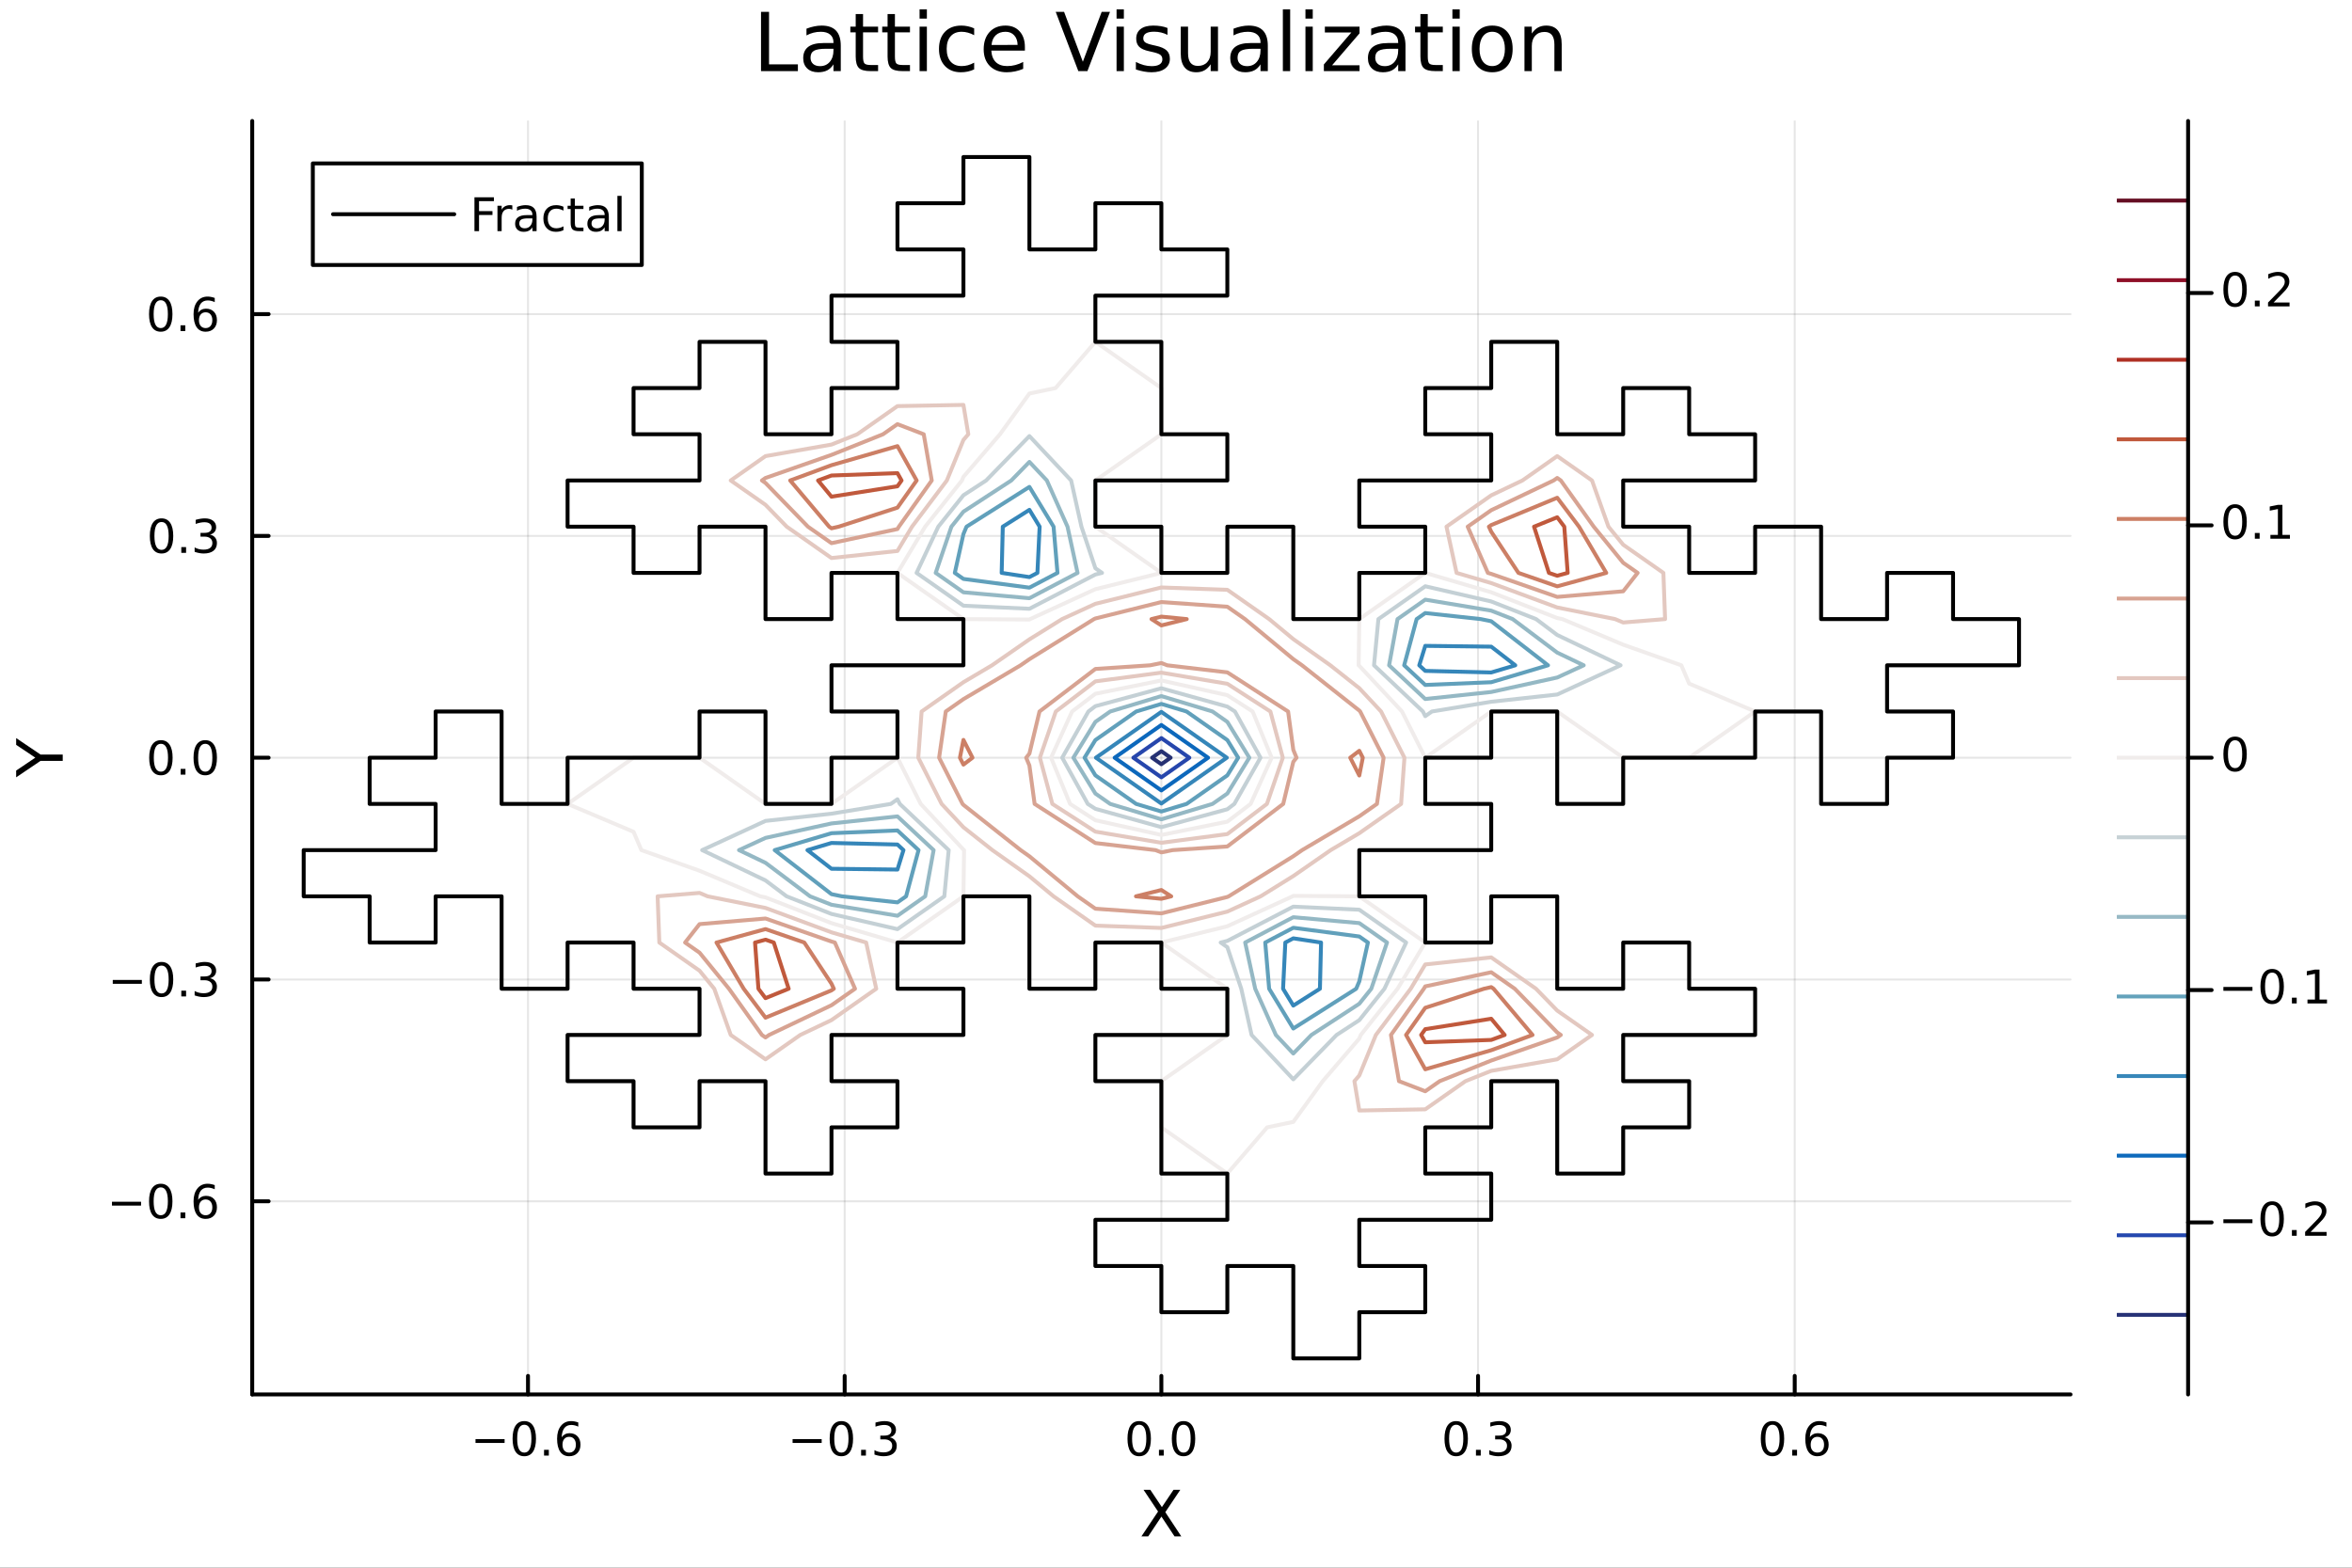 <?xml version="1.0" encoding="utf-8"?>
<svg xmlns="http://www.w3.org/2000/svg" xmlns:xlink="http://www.w3.org/1999/xlink" width="600" height="400" viewBox="0 0 2400 1600">
<rect x="0" y="0" width="2400" height="1600" fill="#333333" stroke="none"/>
<defs>
  <clipPath id="clip810">
    <rect x="0" y="0" width="2400" height="1600"/>
  </clipPath>
</defs>
<path clip-path="url(#clip810)" d="M0 1600 L2400 1600 L2400 0 L0 0  Z" fill="#ffffff" fill-rule="evenodd" fill-opacity="1"/>
<defs>
  <clipPath id="clip811">
    <rect x="480" y="0" width="1681" height="1600"/>
  </clipPath>
</defs>
<path clip-path="url(#clip810)" d="M257.366 1423.18 L2112.76 1423.18 L2112.76 123.472 L257.366 123.472  Z" fill="#ffffff" fill-rule="evenodd" fill-opacity="1"/>
<defs>
  <clipPath id="clip812">
    <rect x="257" y="123" width="1856" height="1301"/>
  </clipPath>
</defs>
<polyline clip-path="url(#clip812)" style="stroke:#000000; stroke-linecap:round; stroke-linejoin:round; stroke-width:2; stroke-opacity:0.1; fill:none" points="538.771,1423.18 538.771,123.472 "/>
<polyline clip-path="url(#clip812)" style="stroke:#000000; stroke-linecap:round; stroke-linejoin:round; stroke-width:2; stroke-opacity:0.1; fill:none" points="861.916,1423.18 861.916,123.472 "/>
<polyline clip-path="url(#clip812)" style="stroke:#000000; stroke-linecap:round; stroke-linejoin:round; stroke-width:2; stroke-opacity:0.1; fill:none" points="1185.06,1423.18 1185.06,123.472 "/>
<polyline clip-path="url(#clip812)" style="stroke:#000000; stroke-linecap:round; stroke-linejoin:round; stroke-width:2; stroke-opacity:0.1; fill:none" points="1508.21,1423.18 1508.21,123.472 "/>
<polyline clip-path="url(#clip812)" style="stroke:#000000; stroke-linecap:round; stroke-linejoin:round; stroke-width:2; stroke-opacity:0.1; fill:none" points="1831.35,1423.18 1831.35,123.472 "/>
<polyline clip-path="url(#clip812)" style="stroke:#000000; stroke-linecap:round; stroke-linejoin:round; stroke-width:2; stroke-opacity:0.1; fill:none" points="257.366,1226.05 2112.76,1226.05 "/>
<polyline clip-path="url(#clip812)" style="stroke:#000000; stroke-linecap:round; stroke-linejoin:round; stroke-width:2; stroke-opacity:0.1; fill:none" points="257.366,999.69 2112.76,999.69 "/>
<polyline clip-path="url(#clip812)" style="stroke:#000000; stroke-linecap:round; stroke-linejoin:round; stroke-width:2; stroke-opacity:0.1; fill:none" points="257.366,773.326 2112.76,773.326 "/>
<polyline clip-path="url(#clip812)" style="stroke:#000000; stroke-linecap:round; stroke-linejoin:round; stroke-width:2; stroke-opacity:0.1; fill:none" points="257.366,546.962 2112.76,546.962 "/>
<polyline clip-path="url(#clip812)" style="stroke:#000000; stroke-linecap:round; stroke-linejoin:round; stroke-width:2; stroke-opacity:0.1; fill:none" points="257.366,320.598 2112.76,320.598 "/>
<polyline clip-path="url(#clip810)" style="stroke:#000000; stroke-linecap:round; stroke-linejoin:round; stroke-width:4; stroke-opacity:1; fill:none" points="257.366,1423.18 2112.76,1423.18 "/>
<polyline clip-path="url(#clip810)" style="stroke:#000000; stroke-linecap:round; stroke-linejoin:round; stroke-width:4; stroke-opacity:1; fill:none" points="538.771,1423.18 538.771,1404.28 "/>
<polyline clip-path="url(#clip810)" style="stroke:#000000; stroke-linecap:round; stroke-linejoin:round; stroke-width:4; stroke-opacity:1; fill:none" points="861.916,1423.18 861.916,1404.28 "/>
<polyline clip-path="url(#clip810)" style="stroke:#000000; stroke-linecap:round; stroke-linejoin:round; stroke-width:4; stroke-opacity:1; fill:none" points="1185.06,1423.18 1185.06,1404.28 "/>
<polyline clip-path="url(#clip810)" style="stroke:#000000; stroke-linecap:round; stroke-linejoin:round; stroke-width:4; stroke-opacity:1; fill:none" points="1508.21,1423.18 1508.21,1404.28 "/>
<polyline clip-path="url(#clip810)" style="stroke:#000000; stroke-linecap:round; stroke-linejoin:round; stroke-width:4; stroke-opacity:1; fill:none" points="1831.35,1423.18 1831.35,1404.28 "/>
<path clip-path="url(#clip810)" d="M485.218 1468.75 L514.894 1468.75 L514.894 1472.69 L485.218 1472.69 L485.218 1468.75 Z" fill="#000000" fill-rule="nonzero" fill-opacity="1" /><path clip-path="url(#clip810)" d="M534.987 1454.1 Q531.376 1454.1 529.547 1457.66 Q527.741 1461.2 527.741 1468.33 Q527.741 1475.44 529.547 1479.01 Q531.376 1482.55 534.987 1482.55 Q538.621 1482.55 540.426 1479.01 Q542.255 1475.44 542.255 1468.33 Q542.255 1461.2 540.426 1457.66 Q538.621 1454.1 534.987 1454.1 M534.987 1450.39 Q540.797 1450.39 543.852 1455 Q546.931 1459.58 546.931 1468.33 Q546.931 1477.06 543.852 1481.67 Q540.797 1486.25 534.987 1486.25 Q529.176 1486.25 526.098 1481.67 Q523.042 1477.06 523.042 1468.33 Q523.042 1459.58 526.098 1455 Q529.176 1450.39 534.987 1450.39 Z" fill="#000000" fill-rule="nonzero" fill-opacity="1" /><path clip-path="url(#clip810)" d="M555.149 1479.7 L560.033 1479.7 L560.033 1485.58 L555.149 1485.58 L555.149 1479.7 Z" fill="#000000" fill-rule="nonzero" fill-opacity="1" /><path clip-path="url(#clip810)" d="M580.797 1466.44 Q577.648 1466.44 575.797 1468.59 Q573.968 1470.74 573.968 1474.49 Q573.968 1478.22 575.797 1480.39 Q577.648 1482.55 580.797 1482.55 Q583.945 1482.55 585.773 1480.39 Q587.625 1478.22 587.625 1474.49 Q587.625 1470.74 585.773 1468.59 Q583.945 1466.44 580.797 1466.44 M590.079 1451.78 L590.079 1456.04 Q588.32 1455.21 586.514 1454.77 Q584.732 1454.33 582.972 1454.33 Q578.343 1454.33 575.889 1457.45 Q573.459 1460.58 573.111 1466.9 Q574.477 1464.89 576.537 1463.82 Q578.598 1462.73 581.074 1462.73 Q586.283 1462.73 589.292 1465.9 Q592.324 1469.05 592.324 1474.49 Q592.324 1479.82 589.176 1483.03 Q586.028 1486.25 580.797 1486.25 Q574.801 1486.25 571.63 1481.67 Q568.459 1477.06 568.459 1468.33 Q568.459 1460.14 572.348 1455.28 Q576.236 1450.39 582.787 1450.39 Q584.547 1450.39 586.329 1450.74 Q588.135 1451.09 590.079 1451.78 Z" fill="#000000" fill-rule="nonzero" fill-opacity="1" /><path clip-path="url(#clip810)" d="M808.768 1468.75 L838.444 1468.75 L838.444 1472.69 L808.768 1472.69 L808.768 1468.75 Z" fill="#000000" fill-rule="nonzero" fill-opacity="1" /><path clip-path="url(#clip810)" d="M858.537 1454.1 Q854.925 1454.1 853.097 1457.66 Q851.291 1461.2 851.291 1468.33 Q851.291 1475.44 853.097 1479.01 Q854.925 1482.55 858.537 1482.55 Q862.171 1482.55 863.976 1479.01 Q865.805 1475.44 865.805 1468.33 Q865.805 1461.2 863.976 1457.66 Q862.171 1454.1 858.537 1454.1 M858.537 1450.39 Q864.347 1450.39 867.402 1455 Q870.481 1459.58 870.481 1468.33 Q870.481 1477.06 867.402 1481.67 Q864.347 1486.25 858.537 1486.25 Q852.726 1486.25 849.648 1481.67 Q846.592 1477.06 846.592 1468.33 Q846.592 1459.58 849.648 1455 Q852.726 1450.39 858.537 1450.39 Z" fill="#000000" fill-rule="nonzero" fill-opacity="1" /><path clip-path="url(#clip810)" d="M878.698 1479.7 L883.583 1479.7 L883.583 1485.58 L878.698 1485.58 L878.698 1479.7 Z" fill="#000000" fill-rule="nonzero" fill-opacity="1" /><path clip-path="url(#clip810)" d="M907.934 1466.95 Q911.291 1467.66 913.166 1469.93 Q915.064 1472.2 915.064 1475.53 Q915.064 1480.65 911.546 1483.45 Q908.027 1486.25 901.546 1486.25 Q899.37 1486.25 897.055 1485.81 Q894.763 1485.39 892.31 1484.54 L892.31 1480.02 Q894.254 1481.16 896.569 1481.74 Q898.884 1482.32 901.407 1482.32 Q905.805 1482.32 908.096 1480.58 Q910.411 1478.84 910.411 1475.53 Q910.411 1472.48 908.259 1470.77 Q906.129 1469.03 902.309 1469.03 L898.282 1469.03 L898.282 1465.19 L902.495 1465.19 Q905.944 1465.19 907.772 1463.82 Q909.601 1462.43 909.601 1459.84 Q909.601 1457.18 907.703 1455.77 Q905.828 1454.33 902.309 1454.33 Q900.388 1454.33 898.189 1454.75 Q895.99 1455.16 893.351 1456.04 L893.351 1451.88 Q896.013 1451.14 898.328 1450.77 Q900.666 1450.39 902.726 1450.39 Q908.05 1450.39 911.152 1452.83 Q914.254 1455.23 914.254 1459.35 Q914.254 1462.22 912.61 1464.21 Q910.967 1466.18 907.934 1466.95 Z" fill="#000000" fill-rule="nonzero" fill-opacity="1" /><path clip-path="url(#clip810)" d="M1162.45 1454.1 Q1158.83 1454.1 1157.01 1457.66 Q1155.2 1461.2 1155.2 1468.33 Q1155.2 1475.44 1157.01 1479.01 Q1158.83 1482.55 1162.45 1482.55 Q1166.08 1482.55 1167.89 1479.01 Q1169.71 1475.44 1169.71 1468.33 Q1169.71 1461.2 1167.89 1457.66 Q1166.08 1454.1 1162.45 1454.1 M1162.45 1450.39 Q1168.26 1450.39 1171.31 1455 Q1174.39 1459.58 1174.39 1468.33 Q1174.39 1477.06 1171.31 1481.67 Q1168.26 1486.25 1162.45 1486.25 Q1156.64 1486.25 1153.56 1481.67 Q1150.5 1477.06 1150.5 1468.33 Q1150.5 1459.58 1153.56 1455 Q1156.64 1450.39 1162.45 1450.39 Z" fill="#000000" fill-rule="nonzero" fill-opacity="1" /><path clip-path="url(#clip810)" d="M1182.61 1479.7 L1187.49 1479.7 L1187.49 1485.58 L1182.61 1485.58 L1182.61 1479.7 Z" fill="#000000" fill-rule="nonzero" fill-opacity="1" /><path clip-path="url(#clip810)" d="M1207.68 1454.1 Q1204.07 1454.1 1202.24 1457.66 Q1200.43 1461.2 1200.43 1468.33 Q1200.43 1475.44 1202.24 1479.01 Q1204.07 1482.55 1207.68 1482.55 Q1211.31 1482.55 1213.12 1479.01 Q1214.95 1475.44 1214.95 1468.33 Q1214.95 1461.2 1213.12 1457.66 Q1211.31 1454.1 1207.68 1454.1 M1207.68 1450.39 Q1213.49 1450.39 1216.54 1455 Q1219.62 1459.58 1219.62 1468.33 Q1219.62 1477.06 1216.54 1481.67 Q1213.49 1486.25 1207.68 1486.25 Q1201.87 1486.25 1198.79 1481.67 Q1195.73 1477.06 1195.73 1468.33 Q1195.73 1459.58 1198.79 1455 Q1201.87 1450.39 1207.68 1450.39 Z" fill="#000000" fill-rule="nonzero" fill-opacity="1" /><path clip-path="url(#clip810)" d="M1485.91 1454.1 Q1482.3 1454.1 1480.47 1457.66 Q1478.67 1461.2 1478.67 1468.33 Q1478.67 1475.44 1480.47 1479.01 Q1482.3 1482.55 1485.91 1482.55 Q1489.55 1482.55 1491.35 1479.01 Q1493.18 1475.44 1493.18 1468.33 Q1493.18 1461.2 1491.35 1457.66 Q1489.55 1454.1 1485.91 1454.1 M1485.91 1450.39 Q1491.72 1450.39 1494.78 1455 Q1497.86 1459.58 1497.86 1468.33 Q1497.86 1477.06 1494.78 1481.67 Q1491.72 1486.25 1485.91 1486.25 Q1480.1 1486.25 1477.03 1481.67 Q1473.97 1477.06 1473.97 1468.33 Q1473.97 1459.58 1477.03 1455 Q1480.1 1450.39 1485.91 1450.39 Z" fill="#000000" fill-rule="nonzero" fill-opacity="1" /><path clip-path="url(#clip810)" d="M1506.08 1479.7 L1510.96 1479.7 L1510.96 1485.58 L1506.08 1485.58 L1506.08 1479.7 Z" fill="#000000" fill-rule="nonzero" fill-opacity="1" /><path clip-path="url(#clip810)" d="M1535.31 1466.95 Q1538.67 1467.66 1540.54 1469.93 Q1542.44 1472.2 1542.44 1475.53 Q1542.44 1480.65 1538.92 1483.45 Q1535.4 1486.25 1528.92 1486.25 Q1526.75 1486.25 1524.43 1485.81 Q1522.14 1485.39 1519.69 1484.54 L1519.69 1480.02 Q1521.63 1481.16 1523.95 1481.74 Q1526.26 1482.32 1528.78 1482.32 Q1533.18 1482.32 1535.47 1480.58 Q1537.79 1478.84 1537.79 1475.53 Q1537.79 1472.48 1535.64 1470.77 Q1533.51 1469.03 1529.69 1469.03 L1525.66 1469.03 L1525.66 1465.19 L1529.87 1465.19 Q1533.32 1465.19 1535.15 1463.82 Q1536.98 1462.43 1536.98 1459.84 Q1536.98 1457.18 1535.08 1455.77 Q1533.21 1454.33 1529.69 1454.33 Q1527.77 1454.33 1525.57 1454.75 Q1523.37 1455.16 1520.73 1456.04 L1520.73 1451.88 Q1523.39 1451.14 1525.71 1450.77 Q1528.04 1450.39 1530.1 1450.39 Q1535.43 1450.39 1538.53 1452.83 Q1541.63 1455.23 1541.63 1459.35 Q1541.63 1462.22 1539.99 1464.21 Q1538.34 1466.18 1535.31 1466.95 Z" fill="#000000" fill-rule="nonzero" fill-opacity="1" /><path clip-path="url(#clip810)" d="M1808.65 1454.1 Q1805.04 1454.1 1803.21 1457.66 Q1801.41 1461.2 1801.41 1468.33 Q1801.41 1475.44 1803.21 1479.01 Q1805.04 1482.55 1808.65 1482.55 Q1812.29 1482.55 1814.09 1479.01 Q1815.92 1475.44 1815.92 1468.33 Q1815.92 1461.2 1814.09 1457.66 Q1812.29 1454.1 1808.65 1454.1 M1808.65 1450.39 Q1814.46 1450.39 1817.52 1455 Q1820.6 1459.58 1820.6 1468.33 Q1820.6 1477.06 1817.52 1481.67 Q1814.46 1486.25 1808.65 1486.25 Q1802.84 1486.25 1799.77 1481.67 Q1796.71 1477.06 1796.71 1468.33 Q1796.71 1459.58 1799.77 1455 Q1802.84 1450.39 1808.65 1450.39 Z" fill="#000000" fill-rule="nonzero" fill-opacity="1" /><path clip-path="url(#clip810)" d="M1828.82 1479.7 L1833.7 1479.7 L1833.7 1485.58 L1828.82 1485.58 L1828.82 1479.7 Z" fill="#000000" fill-rule="nonzero" fill-opacity="1" /><path clip-path="url(#clip810)" d="M1854.46 1466.44 Q1851.32 1466.44 1849.46 1468.59 Q1847.64 1470.74 1847.64 1474.49 Q1847.64 1478.22 1849.46 1480.39 Q1851.32 1482.55 1854.46 1482.55 Q1857.61 1482.55 1859.44 1480.39 Q1861.29 1478.22 1861.29 1474.49 Q1861.29 1470.74 1859.44 1468.59 Q1857.61 1466.44 1854.46 1466.44 M1863.75 1451.78 L1863.75 1456.04 Q1861.99 1455.21 1860.18 1454.77 Q1858.4 1454.33 1856.64 1454.33 Q1852.01 1454.33 1849.56 1457.45 Q1847.13 1460.58 1846.78 1466.9 Q1848.14 1464.89 1850.2 1463.82 Q1852.26 1462.73 1854.74 1462.73 Q1859.95 1462.73 1862.96 1465.9 Q1865.99 1469.05 1865.99 1474.49 Q1865.99 1479.82 1862.84 1483.03 Q1859.7 1486.25 1854.46 1486.25 Q1848.47 1486.25 1845.3 1481.67 Q1842.13 1477.06 1842.13 1468.33 Q1842.13 1460.14 1846.01 1455.28 Q1849.9 1450.39 1856.45 1450.39 Q1858.21 1450.39 1860 1450.74 Q1861.8 1451.09 1863.75 1451.78 Z" fill="#000000" fill-rule="nonzero" fill-opacity="1" /><path clip-path="url(#clip810)" d="M1166.89 1520.52 L1173.79 1520.52 L1185.6 1538.19 L1197.47 1520.52 L1204.38 1520.52 L1189.1 1543.34 L1205.4 1568.04 L1198.49 1568.04 L1185.12 1547.83 L1171.66 1568.04 L1164.72 1568.04 L1181.69 1542.68 L1166.89 1520.52 Z" fill="#000000" fill-rule="nonzero" fill-opacity="1" /><polyline clip-path="url(#clip810)" style="stroke:#000000; stroke-linecap:round; stroke-linejoin:round; stroke-width:4; stroke-opacity:1; fill:none" points="257.366,1423.18 257.366,123.472 "/>
<polyline clip-path="url(#clip810)" style="stroke:#000000; stroke-linecap:round; stroke-linejoin:round; stroke-width:4; stroke-opacity:1; fill:none" points="257.366,1226.05 274.099,1226.05 "/>
<polyline clip-path="url(#clip810)" style="stroke:#000000; stroke-linecap:round; stroke-linejoin:round; stroke-width:4; stroke-opacity:1; fill:none" points="257.366,999.69 274.099,999.69 "/>
<polyline clip-path="url(#clip810)" style="stroke:#000000; stroke-linecap:round; stroke-linejoin:round; stroke-width:4; stroke-opacity:1; fill:none" points="257.366,773.326 274.099,773.326 "/>
<polyline clip-path="url(#clip810)" style="stroke:#000000; stroke-linecap:round; stroke-linejoin:round; stroke-width:4; stroke-opacity:1; fill:none" points="257.366,546.962 274.099,546.962 "/>
<polyline clip-path="url(#clip810)" style="stroke:#000000; stroke-linecap:round; stroke-linejoin:round; stroke-width:4; stroke-opacity:1; fill:none" points="257.366,320.598 274.099,320.598 "/>
<path clip-path="url(#clip810)" d="M114.26 1226.51 L143.936 1226.51 L143.936 1230.44 L114.26 1230.44 L114.26 1226.51 Z" fill="#000000" fill-rule="nonzero" fill-opacity="1" /><path clip-path="url(#clip810)" d="M164.028 1211.85 Q160.417 1211.85 158.589 1215.42 Q156.783 1218.96 156.783 1226.09 Q156.783 1233.2 158.589 1236.76 Q160.417 1240.3 164.028 1240.3 Q167.663 1240.3 169.468 1236.76 Q171.297 1233.2 171.297 1226.09 Q171.297 1218.96 169.468 1215.42 Q167.663 1211.85 164.028 1211.85 M164.028 1208.15 Q169.839 1208.15 172.894 1212.76 Q175.973 1217.34 175.973 1226.09 Q175.973 1234.82 172.894 1239.42 Q169.839 1244.01 164.028 1244.01 Q158.218 1244.01 155.14 1239.42 Q152.084 1234.82 152.084 1226.09 Q152.084 1217.34 155.14 1212.76 Q158.218 1208.15 164.028 1208.15 Z" fill="#000000" fill-rule="nonzero" fill-opacity="1" /><path clip-path="url(#clip810)" d="M184.19 1237.45 L189.075 1237.45 L189.075 1243.33 L184.19 1243.33 L184.19 1237.45 Z" fill="#000000" fill-rule="nonzero" fill-opacity="1" /><path clip-path="url(#clip810)" d="M209.838 1224.19 Q206.69 1224.19 204.838 1226.34 Q203.01 1228.5 203.01 1232.25 Q203.01 1235.97 204.838 1238.15 Q206.69 1240.3 209.838 1240.3 Q212.986 1240.3 214.815 1238.15 Q216.667 1235.97 216.667 1232.25 Q216.667 1228.5 214.815 1226.34 Q212.986 1224.19 209.838 1224.19 M219.121 1209.54 L219.121 1213.8 Q217.361 1212.96 215.556 1212.52 Q213.774 1212.08 212.014 1212.08 Q207.385 1212.08 204.931 1215.21 Q202.5 1218.33 202.153 1224.65 Q203.519 1222.64 205.579 1221.58 Q207.639 1220.49 210.116 1220.49 Q215.324 1220.49 218.334 1223.66 Q221.366 1226.81 221.366 1232.25 Q221.366 1237.57 218.218 1240.79 Q215.07 1244.01 209.838 1244.01 Q203.843 1244.01 200.672 1239.42 Q197.5 1234.82 197.5 1226.09 Q197.5 1217.89 201.389 1213.03 Q205.278 1208.15 211.829 1208.15 Q213.588 1208.15 215.371 1208.5 Q217.176 1208.84 219.121 1209.54 Z" fill="#000000" fill-rule="nonzero" fill-opacity="1" /><path clip-path="url(#clip810)" d="M115.07 1000.14 L144.746 1000.14 L144.746 1004.08 L115.07 1004.08 L115.07 1000.14 Z" fill="#000000" fill-rule="nonzero" fill-opacity="1" /><path clip-path="url(#clip810)" d="M164.839 985.489 Q161.227 985.489 159.399 989.054 Q157.593 992.595 157.593 999.725 Q157.593 1006.83 159.399 1010.4 Q161.227 1013.94 164.839 1013.94 Q168.473 1013.94 170.278 1010.4 Q172.107 1006.83 172.107 999.725 Q172.107 992.595 170.278 989.054 Q168.473 985.489 164.839 985.489 M164.839 981.785 Q170.649 981.785 173.704 986.392 Q176.783 990.975 176.783 999.725 Q176.783 1008.45 173.704 1013.06 Q170.649 1017.64 164.839 1017.64 Q159.028 1017.64 155.95 1013.06 Q152.894 1008.45 152.894 999.725 Q152.894 990.975 155.95 986.392 Q159.028 981.785 164.839 981.785 Z" fill="#000000" fill-rule="nonzero" fill-opacity="1" /><path clip-path="url(#clip810)" d="M185.001 1011.09 L189.885 1011.09 L189.885 1016.97 L185.001 1016.97 L185.001 1011.09 Z" fill="#000000" fill-rule="nonzero" fill-opacity="1" /><path clip-path="url(#clip810)" d="M214.236 998.336 Q217.593 999.054 219.468 1001.32 Q221.366 1003.59 221.366 1006.92 Q221.366 1012.04 217.848 1014.84 Q214.329 1017.64 207.848 1017.64 Q205.672 1017.64 203.357 1017.2 Q201.065 1016.78 198.612 1015.93 L198.612 1011.41 Q200.556 1012.55 202.871 1013.13 Q205.186 1013.71 207.709 1013.71 Q212.107 1013.71 214.399 1011.97 Q216.713 1010.23 216.713 1006.92 Q216.713 1003.87 214.561 1002.16 Q212.431 1000.42 208.612 1000.42 L204.584 1000.42 L204.584 996.577 L208.797 996.577 Q212.246 996.577 214.074 995.211 Q215.903 993.822 215.903 991.23 Q215.903 988.568 214.005 987.156 Q212.13 985.72 208.612 985.72 Q206.69 985.72 204.491 986.137 Q202.292 986.554 199.653 987.433 L199.653 983.267 Q202.315 982.526 204.63 982.156 Q206.968 981.785 209.028 981.785 Q214.352 981.785 217.454 984.216 Q220.556 986.623 220.556 990.743 Q220.556 993.614 218.912 995.605 Q217.269 997.572 214.236 998.336 Z" fill="#000000" fill-rule="nonzero" fill-opacity="1" /><path clip-path="url(#clip810)" d="M164.19 759.125 Q160.579 759.125 158.751 762.689 Q156.945 766.231 156.945 773.361 Q156.945 780.467 158.751 784.032 Q160.579 787.574 164.19 787.574 Q167.825 787.574 169.63 784.032 Q171.459 780.467 171.459 773.361 Q171.459 766.231 169.63 762.689 Q167.825 759.125 164.19 759.125 M164.19 755.421 Q170.001 755.421 173.056 760.027 Q176.135 764.611 176.135 773.361 Q176.135 782.088 173.056 786.694 Q170.001 791.277 164.19 791.277 Q158.38 791.277 155.302 786.694 Q152.246 782.088 152.246 773.361 Q152.246 764.611 155.302 760.027 Q158.38 755.421 164.19 755.421 Z" fill="#000000" fill-rule="nonzero" fill-opacity="1" /><path clip-path="url(#clip810)" d="M184.352 784.726 L189.237 784.726 L189.237 790.606 L184.352 790.606 L184.352 784.726 Z" fill="#000000" fill-rule="nonzero" fill-opacity="1" /><path clip-path="url(#clip810)" d="M209.422 759.125 Q205.811 759.125 203.982 762.689 Q202.176 766.231 202.176 773.361 Q202.176 780.467 203.982 784.032 Q205.811 787.574 209.422 787.574 Q213.056 787.574 214.861 784.032 Q216.69 780.467 216.69 773.361 Q216.69 766.231 214.861 762.689 Q213.056 759.125 209.422 759.125 M209.422 755.421 Q215.232 755.421 218.287 760.027 Q221.366 764.611 221.366 773.361 Q221.366 782.088 218.287 786.694 Q215.232 791.277 209.422 791.277 Q203.612 791.277 200.533 786.694 Q197.477 782.088 197.477 773.361 Q197.477 764.611 200.533 760.027 Q203.612 755.421 209.422 755.421 Z" fill="#000000" fill-rule="nonzero" fill-opacity="1" /><path clip-path="url(#clip810)" d="M164.839 532.76 Q161.227 532.76 159.399 536.325 Q157.593 539.867 157.593 546.997 Q157.593 554.103 159.399 557.668 Q161.227 561.209 164.839 561.209 Q168.473 561.209 170.278 557.668 Q172.107 554.103 172.107 546.997 Q172.107 539.867 170.278 536.325 Q168.473 532.76 164.839 532.76 M164.839 529.057 Q170.649 529.057 173.704 533.663 Q176.783 538.247 176.783 546.997 Q176.783 555.723 173.704 560.33 Q170.649 564.913 164.839 564.913 Q159.028 564.913 155.95 560.33 Q152.894 555.723 152.894 546.997 Q152.894 538.247 155.95 533.663 Q159.028 529.057 164.839 529.057 Z" fill="#000000" fill-rule="nonzero" fill-opacity="1" /><path clip-path="url(#clip810)" d="M185.001 558.362 L189.885 558.362 L189.885 564.242 L185.001 564.242 L185.001 558.362 Z" fill="#000000" fill-rule="nonzero" fill-opacity="1" /><path clip-path="url(#clip810)" d="M214.236 545.608 Q217.593 546.325 219.468 548.594 Q221.366 550.862 221.366 554.196 Q221.366 559.311 217.848 562.112 Q214.329 564.913 207.848 564.913 Q205.672 564.913 203.357 564.473 Q201.065 564.057 198.612 563.2 L198.612 558.686 Q200.556 559.821 202.871 560.399 Q205.186 560.978 207.709 560.978 Q212.107 560.978 214.399 559.242 Q216.713 557.506 216.713 554.196 Q216.713 551.14 214.561 549.427 Q212.431 547.691 208.612 547.691 L204.584 547.691 L204.584 543.848 L208.797 543.848 Q212.246 543.848 214.074 542.483 Q215.903 541.094 215.903 538.501 Q215.903 535.839 214.005 534.427 Q212.13 532.992 208.612 532.992 Q206.69 532.992 204.491 533.409 Q202.292 533.825 199.653 534.705 L199.653 530.538 Q202.315 529.798 204.63 529.427 Q206.968 529.057 209.028 529.057 Q214.352 529.057 217.454 531.487 Q220.556 533.895 220.556 538.015 Q220.556 540.885 218.912 542.876 Q217.269 544.844 214.236 545.608 Z" fill="#000000" fill-rule="nonzero" fill-opacity="1" /><path clip-path="url(#clip810)" d="M164.028 306.396 Q160.417 306.396 158.589 309.961 Q156.783 313.503 156.783 320.632 Q156.783 327.739 158.589 331.304 Q160.417 334.845 164.028 334.845 Q167.663 334.845 169.468 331.304 Q171.297 327.739 171.297 320.632 Q171.297 313.503 169.468 309.961 Q167.663 306.396 164.028 306.396 M164.028 302.693 Q169.839 302.693 172.894 307.299 Q175.973 311.882 175.973 320.632 Q175.973 329.359 172.894 333.966 Q169.839 338.549 164.028 338.549 Q158.218 338.549 155.14 333.966 Q152.084 329.359 152.084 320.632 Q152.084 311.882 155.14 307.299 Q158.218 302.693 164.028 302.693 Z" fill="#000000" fill-rule="nonzero" fill-opacity="1" /><path clip-path="url(#clip810)" d="M184.19 331.998 L189.075 331.998 L189.075 337.878 L184.19 337.878 L184.19 331.998 Z" fill="#000000" fill-rule="nonzero" fill-opacity="1" /><path clip-path="url(#clip810)" d="M209.838 318.734 Q206.69 318.734 204.838 320.887 Q203.01 323.04 203.01 326.79 Q203.01 330.517 204.838 332.692 Q206.69 334.845 209.838 334.845 Q212.986 334.845 214.815 332.692 Q216.667 330.517 216.667 326.79 Q216.667 323.04 214.815 320.887 Q212.986 318.734 209.838 318.734 M219.121 304.081 L219.121 308.341 Q217.361 307.507 215.556 307.068 Q213.774 306.628 212.014 306.628 Q207.385 306.628 204.931 309.753 Q202.5 312.878 202.153 319.197 Q203.519 317.183 205.579 316.118 Q207.639 315.031 210.116 315.031 Q215.324 315.031 218.334 318.202 Q221.366 321.35 221.366 326.79 Q221.366 332.114 218.218 335.331 Q215.07 338.549 209.838 338.549 Q203.843 338.549 200.672 333.966 Q197.5 329.359 197.5 320.632 Q197.5 312.438 201.389 307.577 Q205.278 302.693 211.829 302.693 Q213.588 302.693 215.371 303.04 Q217.176 303.387 219.121 304.081 Z" fill="#000000" fill-rule="nonzero" fill-opacity="1" /><path clip-path="url(#clip810)" d="M16.484 793.362 L16.484 786.455 L36.027 773.278 L16.484 760.197 L16.484 753.29 L41.374 770.095 L64.004 770.095 L64.004 776.557 L41.374 776.557 L16.484 793.362 Z" fill="#000000" fill-rule="nonzero" fill-opacity="1" /><path clip-path="url(#clip810)" d="M776.548 12.096 L784.73 12.096 L784.73 65.689 L814.18 65.689 L814.18 72.576 L776.548 72.576 L776.548 12.096 Z" fill="#000000" fill-rule="nonzero" fill-opacity="1" /><path clip-path="url(#clip810)" d="M843.063 49.769 Q834.03 49.769 830.546 51.835 Q827.062 53.901 827.062 58.884 Q827.062 62.854 829.655 65.203 Q832.288 67.512 836.784 67.512 Q842.982 67.512 846.709 63.137 Q850.477 58.722 850.477 51.43 L850.477 49.769 L843.063 49.769 M857.93 46.691 L857.93 72.576 L850.477 72.576 L850.477 65.689 Q847.924 69.821 844.117 71.806 Q840.309 73.751 834.8 73.751 Q827.832 73.751 823.7 69.862 Q819.609 65.933 819.609 59.37 Q819.609 51.714 824.713 47.825 Q829.857 43.936 840.025 43.936 L850.477 43.936 L850.477 43.207 Q850.477 38.062 847.074 35.267 Q843.712 32.431 837.595 32.431 Q833.706 32.431 830.019 33.363 Q826.333 34.295 822.93 36.158 L822.93 29.272 Q827.022 27.692 830.87 26.922 Q834.719 26.112 838.364 26.112 Q848.208 26.112 853.069 31.216 Q857.93 36.32 857.93 46.691 Z" fill="#000000" fill-rule="nonzero" fill-opacity="1" /><path clip-path="url(#clip810)" d="M880.656 14.324 L880.656 27.206 L896.009 27.206 L896.009 32.999 L880.656 32.999 L880.656 57.628 Q880.656 63.178 882.155 64.758 Q883.694 66.338 888.353 66.338 L896.009 66.338 L896.009 72.576 L888.353 72.576 Q879.724 72.576 876.443 69.376 Q873.162 66.135 873.162 57.628 L873.162 32.999 L867.693 32.999 L867.693 27.206 L873.162 27.206 L873.162 14.324 L880.656 14.324 Z" fill="#000000" fill-rule="nonzero" fill-opacity="1" /><path clip-path="url(#clip810)" d="M913.185 14.324 L913.185 27.206 L928.537 27.206 L928.537 32.999 L913.185 32.999 L913.185 57.628 Q913.185 63.178 914.683 64.758 Q916.223 66.338 920.881 66.338 L928.537 66.338 L928.537 72.576 L920.881 72.576 Q912.253 72.576 908.972 69.376 Q905.69 66.135 905.69 57.628 L905.69 32.999 L900.222 32.999 L900.222 27.206 L905.69 27.206 L905.69 14.324 L913.185 14.324 Z" fill="#000000" fill-rule="nonzero" fill-opacity="1" /><path clip-path="url(#clip810)" d="M938.341 27.206 L945.794 27.206 L945.794 72.576 L938.341 72.576 L938.341 27.206 M938.341 9.544 L945.794 9.544 L945.794 18.983 L938.341 18.983 L938.341 9.544 Z" fill="#000000" fill-rule="nonzero" fill-opacity="1" /><path clip-path="url(#clip810)" d="M994.041 28.948 L994.041 35.915 Q990.881 34.173 987.681 33.323 Q984.521 32.431 981.28 32.431 Q974.029 32.431 970.019 37.05 Q966.008 41.627 966.008 49.931 Q966.008 58.236 970.019 62.854 Q974.029 67.431 981.28 67.431 Q984.521 67.431 987.681 66.581 Q990.881 65.689 994.041 63.948 L994.041 70.834 Q990.921 72.292 987.559 73.022 Q984.237 73.751 980.47 73.751 Q970.221 73.751 964.185 67.31 Q958.15 60.869 958.15 49.931 Q958.15 38.832 964.226 32.472 Q970.343 26.112 980.956 26.112 Q984.399 26.112 987.681 26.841 Q990.962 27.53 994.041 28.948 Z" fill="#000000" fill-rule="nonzero" fill-opacity="1" /><path clip-path="url(#clip810)" d="M1045.81 48.028 L1045.81 51.673 L1011.54 51.673 Q1012.03 59.37 1016.16 63.421 Q1020.33 67.431 1027.74 67.431 Q1032.04 67.431 1036.05 66.378 Q1040.1 65.325 1044.07 63.218 L1044.07 70.267 Q1040.06 71.968 1035.85 72.86 Q1031.63 73.751 1027.3 73.751 Q1016.44 73.751 1010.08 67.431 Q1003.76 61.112 1003.76 50.337 Q1003.76 39.197 1009.76 32.675 Q1015.79 26.112 1026 26.112 Q1035.16 26.112 1040.46 32.026 Q1045.81 37.9 1045.81 48.028 M1038.36 45.84 Q1038.28 39.723 1034.91 36.077 Q1031.59 32.431 1026.08 32.431 Q1019.84 32.431 1016.08 35.956 Q1012.35 39.48 1011.78 45.88 L1038.36 45.84 Z" fill="#000000" fill-rule="nonzero" fill-opacity="1" /><path clip-path="url(#clip810)" d="M1100.34 72.576 L1077.25 12.096 L1085.79 12.096 L1104.95 63.016 L1124.16 12.096 L1132.66 12.096 L1109.61 72.576 L1100.34 72.576 Z" fill="#000000" fill-rule="nonzero" fill-opacity="1" /><path clip-path="url(#clip810)" d="M1139.35 27.206 L1146.8 27.206 L1146.8 72.576 L1139.35 72.576 L1139.35 27.206 M1139.35 9.544 L1146.8 9.544 L1146.8 18.983 L1139.35 18.983 L1139.35 9.544 Z" fill="#000000" fill-rule="nonzero" fill-opacity="1" /><path clip-path="url(#clip810)" d="M1191.32 28.543 L1191.32 35.591 Q1188.16 33.971 1184.76 33.161 Q1181.35 32.35 1177.71 32.35 Q1172.16 32.35 1169.36 34.052 Q1166.61 35.753 1166.61 39.156 Q1166.61 41.749 1168.59 43.248 Q1170.58 44.706 1176.57 46.043 L1179.13 46.61 Q1187.07 48.311 1190.39 51.43 Q1193.75 54.509 1193.75 60.059 Q1193.75 66.378 1188.73 70.064 Q1183.74 73.751 1174.99 73.751 Q1171.35 73.751 1167.38 73.022 Q1163.45 72.333 1159.07 70.915 L1159.07 63.218 Q1163.21 65.365 1167.22 66.459 Q1171.23 67.512 1175.16 67.512 Q1180.42 67.512 1183.26 65.73 Q1186.09 63.907 1186.09 60.626 Q1186.09 57.588 1184.03 55.967 Q1182 54.347 1175.08 52.848 L1172.48 52.24 Q1165.56 50.782 1162.48 47.785 Q1159.4 44.746 1159.4 39.48 Q1159.4 33.08 1163.94 29.596 Q1168.47 26.112 1176.82 26.112 Q1180.95 26.112 1184.6 26.72 Q1188.24 27.327 1191.32 28.543 Z" fill="#000000" fill-rule="nonzero" fill-opacity="1" /><path clip-path="url(#clip810)" d="M1204.85 54.671 L1204.85 27.206 L1212.3 27.206 L1212.3 54.387 Q1212.3 60.828 1214.81 64.069 Q1217.33 67.269 1222.35 67.269 Q1228.39 67.269 1231.87 63.421 Q1235.39 59.573 1235.39 52.929 L1235.39 27.206 L1242.85 27.206 L1242.85 72.576 L1235.39 72.576 L1235.39 65.608 Q1232.68 69.74 1229.07 71.766 Q1225.51 73.751 1220.77 73.751 Q1212.95 73.751 1208.9 68.89 Q1204.85 64.029 1204.85 54.671 M1223.61 26.112 L1223.61 26.112 Z" fill="#000000" fill-rule="nonzero" fill-opacity="1" /><path clip-path="url(#clip810)" d="M1278.82 49.769 Q1269.79 49.769 1266.3 51.835 Q1262.82 53.901 1262.82 58.884 Q1262.82 62.854 1265.41 65.203 Q1268.04 67.512 1272.54 67.512 Q1278.74 67.512 1282.46 63.137 Q1286.23 58.722 1286.23 51.43 L1286.23 49.769 L1278.82 49.769 M1293.69 46.691 L1293.69 72.576 L1286.23 72.576 L1286.23 65.689 Q1283.68 69.821 1279.87 71.806 Q1276.06 73.751 1270.56 73.751 Q1263.59 73.751 1259.46 69.862 Q1255.36 65.933 1255.36 59.37 Q1255.36 51.714 1260.47 47.825 Q1265.61 43.936 1275.78 43.936 L1286.23 43.936 L1286.23 43.207 Q1286.23 38.062 1282.83 35.267 Q1279.47 32.431 1273.35 32.431 Q1269.46 32.431 1265.78 33.363 Q1262.09 34.295 1258.69 36.158 L1258.69 29.272 Q1262.78 27.692 1266.63 26.922 Q1270.47 26.112 1274.12 26.112 Q1283.96 26.112 1288.82 31.216 Q1293.69 36.32 1293.69 46.691 Z" fill="#000000" fill-rule="nonzero" fill-opacity="1" /><path clip-path="url(#clip810)" d="M1309.04 9.544 L1316.49 9.544 L1316.49 72.576 L1309.04 72.576 L1309.04 9.544 Z" fill="#000000" fill-rule="nonzero" fill-opacity="1" /><path clip-path="url(#clip810)" d="M1332.09 27.206 L1339.54 27.206 L1339.54 72.576 L1332.09 72.576 L1332.09 27.206 M1332.09 9.544 L1339.54 9.544 L1339.54 18.983 L1332.09 18.983 L1332.09 9.544 Z" fill="#000000" fill-rule="nonzero" fill-opacity="1" /><path clip-path="url(#clip810)" d="M1351.9 27.206 L1387.3 27.206 L1387.3 34.011 L1359.27 66.621 L1387.3 66.621 L1387.3 72.576 L1350.88 72.576 L1350.88 65.77 L1378.92 33.161 L1351.9 33.161 L1351.9 27.206 Z" fill="#000000" fill-rule="nonzero" fill-opacity="1" /><path clip-path="url(#clip810)" d="M1419.3 49.769 Q1410.27 49.769 1406.79 51.835 Q1403.3 53.901 1403.3 58.884 Q1403.3 62.854 1405.9 65.203 Q1408.53 67.512 1413.03 67.512 Q1419.22 67.512 1422.95 63.137 Q1426.72 58.722 1426.72 51.43 L1426.72 49.769 L1419.3 49.769 M1434.17 46.691 L1434.17 72.576 L1426.72 72.576 L1426.72 65.689 Q1424.17 69.821 1420.36 71.806 Q1416.55 73.751 1411.04 73.751 Q1404.07 73.751 1399.94 69.862 Q1395.85 65.933 1395.85 59.37 Q1395.85 51.714 1400.95 47.825 Q1406.1 43.936 1416.27 43.936 L1426.72 43.936 L1426.72 43.207 Q1426.72 38.062 1423.31 35.267 Q1419.95 32.431 1413.84 32.431 Q1409.95 32.431 1406.26 33.363 Q1402.57 34.295 1399.17 36.158 L1399.17 29.272 Q1403.26 27.692 1407.11 26.922 Q1410.96 26.112 1414.61 26.112 Q1424.45 26.112 1429.31 31.216 Q1434.17 36.32 1434.17 46.691 Z" fill="#000000" fill-rule="nonzero" fill-opacity="1" /><path clip-path="url(#clip810)" d="M1456.9 14.324 L1456.9 27.206 L1472.25 27.206 L1472.25 32.999 L1456.9 32.999 L1456.9 57.628 Q1456.9 63.178 1458.4 64.758 Q1459.94 66.338 1464.59 66.338 L1472.25 66.338 L1472.25 72.576 L1464.59 72.576 Q1455.97 72.576 1452.68 69.376 Q1449.4 66.135 1449.4 57.628 L1449.4 32.999 L1443.93 32.999 L1443.93 27.206 L1449.4 27.206 L1449.4 14.324 L1456.9 14.324 Z" fill="#000000" fill-rule="nonzero" fill-opacity="1" /><path clip-path="url(#clip810)" d="M1482.05 27.206 L1489.51 27.206 L1489.51 72.576 L1482.05 72.576 L1482.05 27.206 M1482.05 9.544 L1489.51 9.544 L1489.51 18.983 L1482.05 18.983 L1482.05 9.544 Z" fill="#000000" fill-rule="nonzero" fill-opacity="1" /><path clip-path="url(#clip810)" d="M1522.68 32.431 Q1516.69 32.431 1513.2 37.131 Q1509.72 41.789 1509.72 49.931 Q1509.72 58.074 1513.16 62.773 Q1516.65 67.431 1522.68 67.431 Q1528.64 67.431 1532.12 62.732 Q1535.61 58.033 1535.61 49.931 Q1535.61 41.87 1532.12 37.171 Q1528.64 32.431 1522.68 32.431 M1522.68 26.112 Q1532.41 26.112 1537.96 32.431 Q1543.51 38.751 1543.51 49.931 Q1543.51 61.071 1537.96 67.431 Q1532.41 73.751 1522.68 73.751 Q1512.92 73.751 1507.37 67.431 Q1501.86 61.071 1501.86 49.931 Q1501.86 38.751 1507.37 32.431 Q1512.92 26.112 1522.68 26.112 Z" fill="#000000" fill-rule="nonzero" fill-opacity="1" /><path clip-path="url(#clip810)" d="M1593.57 45.192 L1593.57 72.576 L1586.12 72.576 L1586.12 45.435 Q1586.12 38.994 1583.61 35.794 Q1581.1 32.594 1576.07 32.594 Q1570.04 32.594 1566.55 36.442 Q1563.07 40.29 1563.07 46.934 L1563.07 72.576 L1555.58 72.576 L1555.58 27.206 L1563.07 27.206 L1563.07 34.254 Q1565.74 30.163 1569.35 28.138 Q1573 26.112 1577.74 26.112 Q1585.55 26.112 1589.56 30.973 Q1593.57 35.794 1593.57 45.192 Z" fill="#000000" fill-rule="nonzero" fill-opacity="1" /><polyline clip-path="url(#clip812)" style="stroke:#e3c8c0; stroke-linecap:round; stroke-linejoin:round; stroke-width:4; stroke-opacity:1; fill:none" points="781.13,1081.14 745.64,1056.28 728.83,1009.12 713.808,990.702 672.781,961.963 671.047,914.804 713.808,911.324 722.071,914.804 781.13,926.657 848.452,951.56 883.836,961.963 894.125,1009.12 848.452,1041.12 816.62,1056.28 781.13,1081.14 "/>
<polyline clip-path="url(#clip812)" style="stroke:#d7a392; stroke-linecap:round; stroke-linejoin:round; stroke-width:4; stroke-opacity:1; fill:none" points="781.13,1058.84 777.472,1056.28 743.853,1009.12 713.808,972.283 699.076,961.963 713.808,943.178 781.13,937.449 848.452,960.949 851.899,961.963 872.476,1009.12 848.452,1025.95 784.788,1056.28 781.13,1058.84 "/>
<polyline clip-path="url(#clip812)" style="stroke:#cc7f65; stroke-linecap:round; stroke-linejoin:round; stroke-width:4; stroke-opacity:1; fill:none" points="848.452,1010.79 781.13,1038.64 758.875,1009.12 731.107,961.963 781.13,948.241 820.695,961.963 848.452,1003.96 850.827,1009.12 848.452,1010.79 "/>
<polyline clip-path="url(#clip812)" style="stroke:#c0593c; stroke-linecap:round; stroke-linejoin:round; stroke-width:4; stroke-opacity:1; fill:none" points="804.758,1009.12 781.13,1018.72 773.897,1009.12 770.447,961.963 781.13,959.032 789.579,961.963 804.758,1009.12 "/>
<polyline clip-path="url(#clip812)" style="stroke:#94b8c4; stroke-linecap:round; stroke-linejoin:round; stroke-width:4; stroke-opacity:1; fill:none" points="848.452,923.391 826.59,914.804 781.13,880.584 754.085,867.644 781.13,855.173 848.452,840.407 915.774,833.23 952.673,867.644 944.081,914.804 915.774,934.633 848.452,923.391 "/>
<polyline clip-path="url(#clip812)" style="stroke:#c4d0d5; stroke-linecap:round; stroke-linejoin:round; stroke-width:4; stroke-opacity:1; fill:none" points="848.452,932.78 802.684,914.804 781.13,898.579 716.476,867.644 781.13,837.829 848.452,830.446 909.001,820.485 915.774,815.741 918.161,820.485 968.059,867.644 963.588,914.804 915.774,948.298 848.452,932.78 "/>
<polyline clip-path="url(#clip812)" style="stroke:#f0eceb; stroke-linecap:round; stroke-linejoin:round; stroke-width:4; stroke-opacity:1; fill:none" points="848.452,942.17 781.13,915.865 775.841,914.804 713.808,888.681 654.471,867.644 646.486,848.946 579.164,820.485 646.486,773.326 713.808,773.326 781.13,820.485 848.452,820.485 915.774,773.326 939.505,820.485 983.095,867.126 983.751,867.644 983.095,914.804 915.774,961.963 848.452,942.17 "/>
<polyline clip-path="url(#clip812)" style="stroke:#61a0bb; stroke-linecap:round; stroke-linejoin:round; stroke-width:4; stroke-opacity:1; fill:none" points="915.774,920.968 859.176,914.804 848.452,912.589 790.514,867.644 848.452,850.369 915.774,847.579 937.288,867.644 924.574,914.804 915.774,920.968 "/>
<polyline clip-path="url(#clip812)" style="stroke:#3586b9; stroke-linecap:round; stroke-linejoin:round; stroke-width:4; stroke-opacity:1; fill:none" points="915.774,887.476 848.452,886.674 823.921,867.644 848.452,860.33 915.774,861.929 921.902,867.644 915.774,887.476 "/>
<polyline clip-path="url(#clip812)" style="stroke:#e3c8c0; stroke-linecap:round; stroke-linejoin:round; stroke-width:4; stroke-opacity:1; fill:none" points="1012.64,867.644 1050.42,894.37 1075.07,914.804 1117.74,944.696 1185.06,947.078 1252.38,930.388 1286.36,914.804 1319.7,894.109 1357.86,867.644 1387.03,850.377 1429.7,820.485 1433.1,773.326 1409.27,726.167 1387.03,702.363 1357.48,679.008 1319.7,652.282 1295.06,631.848 1252.38,601.956 1185.06,599.574 1117.74,616.264 1083.76,631.848 1050.42,652.543 1012.27,679.008 983.095,696.275 940.423,726.167 937.023,773.326 960.848,820.485 983.095,844.289 1012.64,867.644 "/>
<polyline clip-path="url(#clip812)" style="stroke:#d7a392; stroke-linecap:round; stroke-linejoin:round; stroke-width:4; stroke-opacity:1; fill:none" points="1041.52,867.644 1050.42,873.936 1099.72,914.804 1117.74,927.429 1185.06,932.192 1252.38,915.436 1253.76,914.804 1319.7,873.875 1328.69,867.644 1387.03,833.11 1405.05,820.485 1411.85,773.326 1387.93,726.167 1387.03,725.2 1328.6,679.008 1319.7,672.716 1270.41,631.848 1252.38,619.223 1185.06,614.46 1117.74,631.216 1116.36,631.848 1050.42,672.777 1041.44,679.008 983.095,713.542 965.073,726.167 958.272,773.326 982.192,820.485 983.095,821.452 1041.52,867.644 "/>
<polyline clip-path="url(#clip812)" style="stroke:#c4d0d5; stroke-linecap:round; stroke-linejoin:round; stroke-width:4; stroke-opacity:1; fill:none" points="1109.98,820.485 1117.74,825.484 1185.06,844.188 1252.38,825.921 1259.52,820.485 1286.22,773.326 1260.14,726.167 1252.38,721.168 1185.06,702.464 1117.74,720.731 1110.6,726.167 1083.9,773.326 1109.98,820.485 "/>
<polyline clip-path="url(#clip812)" style="stroke:#f0eceb; stroke-linecap:round; stroke-linejoin:round; stroke-width:4; stroke-opacity:1; fill:none" points="1091.9,820.485 1117.74,837.134 1185.06,852.167 1252.38,838.587 1276.15,820.485 1297.61,773.326 1278.22,726.167 1252.38,709.518 1185.06,694.485 1117.74,708.065 1093.97,726.167 1072.51,773.326 1091.9,820.485 "/>
<polyline clip-path="url(#clip812)" style="stroke:#e3c8c0; stroke-linecap:round; stroke-linejoin:round; stroke-width:4; stroke-opacity:1; fill:none" points="1073.82,820.485 1117.74,848.783 1185.06,860.145 1252.38,851.254 1292.78,820.485 1309,773.326 1296.31,726.167 1252.38,697.869 1185.06,686.507 1117.74,695.398 1077.34,726.167 1061.12,773.326 1073.82,820.485 "/>
<polyline clip-path="url(#clip812)" style="stroke:#d7a392; stroke-linecap:round; stroke-linejoin:round; stroke-width:4; stroke-opacity:1; fill:none" points="1055.73,820.485 1117.74,860.432 1179.1,867.644 1185.06,869.952 1196.49,867.644 1252.38,863.92 1309.41,820.485 1319.7,777.5 1323,773.326 1319.7,765.32 1314.39,726.167 1252.38,686.22 1191.02,679.008 1185.06,676.7 1173.63,679.008 1117.74,682.732 1060.71,726.167 1050.42,769.152 1047.12,773.326 1050.42,781.331 1055.73,820.485 "/>
<polyline clip-path="url(#clip812)" style="stroke:#61a0bb; stroke-linecap:round; stroke-linejoin:round; stroke-width:4; stroke-opacity:1; fill:none" points="1159.35,820.485 1185.06,828.23 1210.77,820.485 1252.38,791.338 1263.44,773.326 1252.38,755.314 1210.77,726.167 1185.06,718.422 1159.35,726.167 1117.74,755.314 1106.68,773.326 1117.74,791.338 1159.35,820.485 "/>
<polyline clip-path="url(#clip812)" style="stroke:#94b8c4; stroke-linecap:round; stroke-linejoin:round; stroke-width:4; stroke-opacity:1; fill:none" points="1132.86,820.485 1185.06,836.209 1237.26,820.485 1252.38,809.893 1274.83,773.326 1252.38,736.759 1237.26,726.167 1185.06,710.443 1132.86,726.167 1117.74,736.759 1095.29,773.326 1117.74,809.893 1132.86,820.485 "/>
<polyline clip-path="url(#clip812)" style="stroke:#253072; stroke-linecap:round; stroke-linejoin:round; stroke-width:4; stroke-opacity:1; fill:none" points="1185.06,779.955 1175.6,773.326 1185.06,766.697 1194.52,773.326 1185.06,779.955 "/>
<polyline clip-path="url(#clip812)" style="stroke:#2646ac; stroke-linecap:round; stroke-linejoin:round; stroke-width:4; stroke-opacity:1; fill:none" points="1185.06,793.335 1156.5,773.326 1185.06,753.317 1213.62,773.326 1185.06,793.335 "/>
<polyline clip-path="url(#clip812)" style="stroke:#0c68bc; stroke-linecap:round; stroke-linejoin:round; stroke-width:4; stroke-opacity:1; fill:none" points="1185.06,806.714 1137.4,773.326 1185.06,739.938 1232.72,773.326 1185.06,806.714 "/>
<polyline clip-path="url(#clip812)" style="stroke:#3586b9; stroke-linecap:round; stroke-linejoin:round; stroke-width:4; stroke-opacity:1; fill:none" points="1185.06,820.093 1118.3,773.326 1185.06,726.559 1251.82,773.326 1185.06,820.093 "/>
<polyline clip-path="url(#clip812)" style="stroke:#cc7f65; stroke-linecap:round; stroke-linejoin:round; stroke-width:4; stroke-opacity:1; fill:none" points="1377.81,773.326 1387.03,791.476 1390.6,773.326 1387.03,766.281 1377.81,773.326 "/>
<polyline clip-path="url(#clip812)" style="stroke:#c4d0d5; stroke-linecap:round; stroke-linejoin:round; stroke-width:4; stroke-opacity:1; fill:none" points="1451.96,726.167 1454.35,730.911 1461.12,726.167 1521.67,716.206 1588.99,708.823 1653.65,679.008 1588.99,648.073 1567.44,631.848 1521.67,613.872 1454.35,598.354 1406.53,631.848 1402.06,679.008 1451.96,726.167 "/>
<polyline clip-path="url(#clip812)" style="stroke:#f0eceb; stroke-linecap:round; stroke-linejoin:round; stroke-width:4; stroke-opacity:1; fill:none" points="1430.62,726.167 1454.35,773.326 1521.67,726.167 1588.99,726.167 1656.31,773.326 1723.64,773.326 1790.96,726.167 1723.64,697.706 1715.65,679.008 1656.31,657.971 1594.28,631.848 1588.99,630.787 1521.67,604.482 1454.35,584.689 1387.03,631.848 1386.37,679.008 1387.03,679.526 1430.62,726.167 "/>
<polyline clip-path="url(#clip812)" style="stroke:#3586b9; stroke-linecap:round; stroke-linejoin:round; stroke-width:4; stroke-opacity:1; fill:none" points="1454.35,684.723 1448.22,679.008 1454.35,659.176 1521.67,659.978 1546.2,679.008 1521.67,686.322 1454.35,684.723 "/>
<polyline clip-path="url(#clip812)" style="stroke:#61a0bb; stroke-linecap:round; stroke-linejoin:round; stroke-width:4; stroke-opacity:1; fill:none" points="1454.35,699.073 1432.83,679.008 1445.55,631.848 1454.35,625.684 1510.95,631.848 1521.67,634.063 1579.61,679.008 1521.67,696.283 1454.35,699.073 "/>
<polyline clip-path="url(#clip812)" style="stroke:#94b8c4; stroke-linecap:round; stroke-linejoin:round; stroke-width:4; stroke-opacity:1; fill:none" points="1454.35,713.422 1417.45,679.008 1426.04,631.848 1454.35,612.019 1521.67,623.261 1543.53,631.848 1588.99,666.068 1616.04,679.008 1588.99,691.479 1521.67,706.245 1454.35,713.422 "/>
<polyline clip-path="url(#clip812)" style="stroke:#e3c8c0; stroke-linecap:round; stroke-linejoin:round; stroke-width:4; stroke-opacity:1; fill:none" points="1648.05,631.848 1656.31,635.328 1699.07,631.848 1697.34,584.689 1656.31,555.949 1641.29,537.53 1624.48,490.371 1588.99,465.51 1553.5,490.371 1521.67,505.536 1476,537.53 1486.29,584.689 1521.67,595.092 1588.99,619.995 1648.05,631.848 "/>
<polyline clip-path="url(#clip812)" style="stroke:#d7a392; stroke-linecap:round; stroke-linejoin:round; stroke-width:4; stroke-opacity:1; fill:none" points="1588.99,609.203 1521.67,585.703 1518.22,584.689 1497.65,537.53 1521.67,520.701 1585.33,490.371 1588.99,487.808 1592.65,490.371 1626.27,537.53 1656.31,574.369 1671.05,584.689 1656.31,603.474 1588.99,609.203 "/>
<polyline clip-path="url(#clip812)" style="stroke:#cc7f65; stroke-linecap:round; stroke-linejoin:round; stroke-width:4; stroke-opacity:1; fill:none" points="1588.99,598.411 1549.43,584.689 1521.67,542.694 1519.3,537.53 1521.67,535.866 1588.99,508.008 1611.25,537.53 1639.02,584.689 1588.99,598.411 "/>
<polyline clip-path="url(#clip812)" style="stroke:#c0593c; stroke-linecap:round; stroke-linejoin:round; stroke-width:4; stroke-opacity:1; fill:none" points="1588.99,587.62 1580.54,584.689 1565.36,537.53 1588.99,527.936 1596.22,537.53 1599.67,584.689 1588.99,587.62 "/>
<polyline clip-path="url(#clip812)" style="stroke:#cc7f65; stroke-linecap:round; stroke-linejoin:round; stroke-width:4; stroke-opacity:1; fill:none" points="1210.97,631.848 1185.06,638.306 1175,631.848 1185.06,629.345 1210.97,631.848 "/>
<polyline clip-path="url(#clip812)" style="stroke:#c4d0d5; stroke-linecap:round; stroke-linejoin:round; stroke-width:4; stroke-opacity:1; fill:none" points="1124.51,584.689 1117.74,586.361 1050.42,621.315 983.095,618.183 935.281,584.689 957.433,537.53 983.095,505.469 1006.26,490.371 1050.42,445.08 1092.98,490.371 1103.52,537.53 1117.74,579.945 1124.51,584.689 "/>
<polyline clip-path="url(#clip812)" style="stroke:#f0eceb; stroke-linecap:round; stroke-linejoin:round; stroke-width:4; stroke-opacity:1; fill:none" points="1185.06,584.689 1117.74,601.313 1051.16,631.848 1050.42,632.308 983.095,631.848 915.774,584.689 944.029,537.53 981.58,490.371 983.095,486.666 1020.39,443.212 1050.42,401.646 1077.11,396.052 1117.74,348.893 1185.06,396.052 1185.06,443.212 1117.74,490.371 1117.74,537.53 1185.06,584.689 "/>
<polyline clip-path="url(#clip812)" style="stroke:#3586b9; stroke-linecap:round; stroke-linejoin:round; stroke-width:4; stroke-opacity:1; fill:none" points="1060.86,537.53 1058.58,584.689 1050.42,588.982 1022.11,584.689 1023.25,537.53 1050.42,520.346 1060.86,537.53 "/>
<polyline clip-path="url(#clip812)" style="stroke:#61a0bb; stroke-linecap:round; stroke-linejoin:round; stroke-width:4; stroke-opacity:1; fill:none" points="1075.08,537.53 1079.06,584.689 1050.42,599.76 983.095,590.854 974.296,584.689 983.095,545.042 986.257,537.53 1050.42,496.944 1075.08,537.53 "/>
<polyline clip-path="url(#clip812)" style="stroke:#94b8c4; stroke-linecap:round; stroke-linejoin:round; stroke-width:4; stroke-opacity:1; fill:none" points="1089.3,537.53 1099.55,584.689 1050.42,610.538 983.095,604.518 954.788,584.689 970.837,537.53 983.095,522.215 1031.94,490.371 1050.42,471.426 1068.22,490.371 1089.3,537.53 "/>
<polyline clip-path="url(#clip812)" style="stroke:#e3c8c0; stroke-linecap:round; stroke-linejoin:round; stroke-width:4; stroke-opacity:1; fill:none" points="983.095,449 966.174,490.371 930.625,537.53 915.774,562.317 848.452,569.524 802.779,537.53 781.13,515.231 745.64,490.371 781.13,465.51 848.452,453.735 874.746,443.212 915.774,414.472 983.095,413.257 988.063,443.212 983.095,449 "/>
<polyline clip-path="url(#clip812)" style="stroke:#d7a392; stroke-linecap:round; stroke-linejoin:round; stroke-width:4; stroke-opacity:1; fill:none" points="942.589,443.212 950.769,490.371 917.221,537.53 915.774,539.945 848.452,554.359 824.428,537.53 781.13,492.933 777.472,490.371 781.13,487.808 848.452,464.258 901.041,443.212 915.774,432.891 942.589,443.212 "/>
<polyline clip-path="url(#clip812)" style="stroke:#cc7f65; stroke-linecap:round; stroke-linejoin:round; stroke-width:4; stroke-opacity:1; fill:none" points="848.452,474.781 806.308,490.371 846.077,537.53 848.452,539.194 855.824,537.53 915.774,518.086 935.363,490.371 915.774,455.329 848.452,474.781 "/>
<polyline clip-path="url(#clip812)" style="stroke:#c0593c; stroke-linecap:round; stroke-linejoin:round; stroke-width:4; stroke-opacity:1; fill:none" points="848.452,485.304 834.756,490.371 848.452,506.923 915.774,496.289 919.957,490.371 915.774,482.888 848.452,485.304 "/>
<polyline clip-path="url(#clip812)" style="stroke:#cc7f65; stroke-linecap:round; stroke-linejoin:round; stroke-width:4; stroke-opacity:1; fill:none" points="979.521,773.326 983.095,780.371 992.314,773.326 983.095,755.176 979.521,773.326 "/>
<polyline clip-path="url(#clip812)" style="stroke:#cc7f65; stroke-linecap:round; stroke-linejoin:round; stroke-width:4; stroke-opacity:1; fill:none" points="1159.15,914.804 1185.06,917.307 1195.12,914.804 1185.06,908.346 1159.15,914.804 "/>
<polyline clip-path="url(#clip812)" style="stroke:#c4d0d5; stroke-linecap:round; stroke-linejoin:round; stroke-width:4; stroke-opacity:1; fill:none" points="1245.61,961.963 1252.38,966.707 1266.6,1009.12 1277.14,1056.28 1319.7,1101.57 1363.87,1056.28 1387.03,1041.18 1412.69,1009.12 1434.84,961.963 1387.03,928.469 1319.7,925.337 1252.38,960.29 1245.61,961.963 "/>
<polyline clip-path="url(#clip812)" style="stroke:#f0eceb; stroke-linecap:round; stroke-linejoin:round; stroke-width:4; stroke-opacity:1; fill:none" points="1185.06,961.963 1252.38,1009.12 1252.38,1056.28 1185.06,1103.44 1185.06,1150.6 1252.38,1197.76 1293.01,1150.6 1319.7,1145.01 1349.74,1103.44 1387.03,1059.99 1388.54,1056.28 1426.09,1009.12 1454.35,961.963 1387.03,914.804 1319.7,914.344 1318.96,914.804 1252.38,945.339 1185.06,961.963 "/>
<polyline clip-path="url(#clip812)" style="stroke:#3586b9; stroke-linecap:round; stroke-linejoin:round; stroke-width:4; stroke-opacity:1; fill:none" points="1311.55,961.963 1309.26,1009.12 1319.7,1026.31 1346.87,1009.12 1348.01,961.963 1319.7,957.67 1311.55,961.963 "/>
<polyline clip-path="url(#clip812)" style="stroke:#61a0bb; stroke-linecap:round; stroke-linejoin:round; stroke-width:4; stroke-opacity:1; fill:none" points="1291.06,961.963 1295.04,1009.12 1319.7,1049.71 1383.86,1009.12 1387.03,1001.61 1395.83,961.963 1387.03,955.798 1319.7,946.892 1291.06,961.963 "/>
<polyline clip-path="url(#clip812)" style="stroke:#94b8c4; stroke-linecap:round; stroke-linejoin:round; stroke-width:4; stroke-opacity:1; fill:none" points="1270.58,961.963 1280.82,1009.12 1301.9,1056.28 1319.7,1075.23 1338.18,1056.28 1387.03,1024.44 1399.28,1009.12 1415.33,961.963 1387.03,942.133 1319.7,936.114 1270.58,961.963 "/>
<polyline clip-path="url(#clip812)" style="stroke:#e3c8c0; stroke-linecap:round; stroke-linejoin:round; stroke-width:4; stroke-opacity:1; fill:none" points="1439.5,1009.12 1403.95,1056.28 1387.03,1097.65 1382.06,1103.44 1387.03,1133.39 1454.35,1132.18 1495.38,1103.44 1521.67,1092.92 1588.99,1081.14 1624.48,1056.28 1588.99,1031.42 1567.34,1009.12 1521.67,977.128 1454.35,984.335 1439.5,1009.12 "/>
<polyline clip-path="url(#clip812)" style="stroke:#d7a392; stroke-linecap:round; stroke-linejoin:round; stroke-width:4; stroke-opacity:1; fill:none" points="1452.9,1009.12 1419.35,1056.28 1427.53,1103.44 1454.35,1113.76 1469.08,1103.44 1521.67,1082.39 1588.99,1058.84 1592.65,1056.28 1588.99,1053.72 1545.69,1009.12 1521.67,992.293 1454.35,1006.71 1452.9,1009.12 "/>
<polyline clip-path="url(#clip812)" style="stroke:#cc7f65; stroke-linecap:round; stroke-linejoin:round; stroke-width:4; stroke-opacity:1; fill:none" points="1514.3,1009.12 1454.35,1028.57 1434.76,1056.28 1454.35,1091.32 1521.67,1071.87 1563.81,1056.28 1524.05,1009.12 1521.67,1007.46 1514.3,1009.12 "/>
<polyline clip-path="url(#clip812)" style="stroke:#c0593c; stroke-linecap:round; stroke-linejoin:round; stroke-width:4; stroke-opacity:1; fill:none" points="1450.17,1056.28 1454.35,1063.76 1521.67,1061.35 1535.37,1056.28 1521.67,1039.73 1454.35,1050.36 1450.17,1056.28 "/>
<polyline clip-path="url(#clip812)" style="stroke:#000000; stroke-linecap:round; stroke-linejoin:round; stroke-width:4; stroke-opacity:1; fill:none" points="646.486,1150.6 713.808,1150.6 713.808,1103.44 781.13,1103.44 781.13,1150.6 781.13,1197.76 848.452,1197.76 848.452,1150.6 915.774,1150.6 915.774,1103.44 848.452,1103.44 848.452,1056.28 915.774,1056.28 983.095,1056.28 983.095,1009.12 915.774,1009.12 915.774,961.963 983.095,961.963 983.095,914.804 1050.42,914.804 1050.42,961.963 1050.42,1009.12 1117.74,1009.12 1117.74,961.963 1185.06,961.963 1185.06,1009.12 1252.38,1009.12 1252.38,1056.28 1185.06,1056.28 1117.74,1056.28 1117.74,1103.44 1185.06,1103.44 1185.06,1150.6 1185.06,1197.76 1252.38,1197.76 1252.38,1244.92 1185.06,1244.92 1117.74,1244.92 1117.74,1292.08 1185.06,1292.08 1185.06,1339.24 1252.38,1339.24 1252.38,1292.08 1319.7,1292.08 1319.7,1339.24 1319.7,1386.4 1387.03,1386.4 1387.03,1339.24 1454.35,1339.24 1454.35,1292.08 1387.03,1292.08 1387.03,1244.92 1454.35,1244.92 1521.67,1244.92 1521.67,1197.76 1454.35,1197.76 1454.35,1150.6 1521.67,1150.6 1521.67,1103.44 1588.99,1103.44 1588.99,1150.6 1588.99,1197.76 1656.31,1197.76 1656.31,1150.6 1723.64,1150.6 1723.64,1103.44 1656.31,1103.44 1656.31,1056.28 1723.64,1056.28 1790.96,1056.28 1790.96,1009.12 1723.64,1009.12 1723.64,961.963 1656.31,961.963 1656.31,1009.12 1588.99,1009.12 1588.99,961.963 1588.99,914.804 1521.67,914.804 1521.67,961.963 1454.35,961.963 1454.35,914.804 1387.03,914.804 1387.03,867.644 1454.35,867.644 1521.67,867.644 1521.67,820.485 1454.35,820.485 1454.35,773.326 1521.67,773.326 1521.67,726.167 1588.99,726.167 1588.99,773.326 1588.99,820.485 1656.31,820.485 1656.31,773.326 1723.64,773.326 1790.96,773.326 1790.96,726.167 1858.28,726.167 1858.28,773.326 1858.28,820.485 1925.6,820.485 1925.6,773.326 1992.92,773.326 1992.92,726.167 1925.6,726.167 1925.6,679.008 1992.92,679.008 2060.24,679.008 2060.24,631.848 1992.92,631.848 1992.92,584.689 1925.6,584.689 1925.6,631.848 1858.28,631.848 1858.28,584.689 1858.28,537.53 1790.96,537.53 1790.96,584.689 1723.64,584.689 1723.64,537.53 1656.31,537.53 1656.31,490.371 1723.64,490.371 1790.96,490.371 1790.96,443.212 1723.64,443.212 1723.64,396.052 1656.31,396.052 1656.31,443.212 1588.99,443.212 1588.99,396.052 1588.99,348.893 1521.67,348.893 1521.67,396.052 1454.35,396.052 1454.35,443.212 1521.67,443.212 1521.67,490.371 1454.35,490.371 1387.03,490.371 1387.03,537.53 1454.35,537.53 1454.35,584.689 1387.03,584.689 1387.03,631.848 1319.7,631.848 1319.7,584.689 1319.7,537.53 1252.38,537.53 1252.38,584.689 1185.06,584.689 1185.06,537.53 1117.74,537.53 1117.74,490.371 1185.06,490.371 1252.38,490.371 1252.38,443.212 1185.06,443.212 1185.06,396.052 1185.06,348.893 1117.74,348.893 1117.74,301.734 1185.06,301.734 1252.38,301.734 1252.38,254.575 1185.06,254.575 1185.06,207.416 1117.74,207.416 1117.74,254.575 1050.42,254.575 1050.42,207.416 1050.42,160.256 983.095,160.256 983.095,207.416 915.774,207.416 915.774,254.575 983.095,254.575 983.095,301.734 915.774,301.734 848.452,301.734 848.452,348.893 915.774,348.893 915.774,396.052 848.452,396.052 848.452,443.212 781.13,443.212 781.13,396.052 781.13,348.893 713.808,348.893 713.808,396.052 646.486,396.052 646.486,443.212 713.808,443.212 713.808,490.371 646.486,490.371 579.164,490.371 579.164,537.53 646.486,537.53 646.486,584.689 713.808,584.689 713.808,537.53 781.13,537.53 781.13,584.689 781.13,631.848 848.452,631.848 848.452,584.689 915.774,584.689 915.774,631.848 983.095,631.848 983.095,679.008 915.774,679.008 848.452,679.008 848.452,726.167 915.774,726.167 915.774,773.326 848.452,773.326 848.452,820.485 781.13,820.485 781.13,773.326 781.13,726.167 713.808,726.167 713.808,773.326 646.486,773.326 579.164,773.326 579.164,820.485 511.843,820.485 511.843,773.326 511.843,726.167 444.521,726.167 444.521,773.326 377.199,773.326 377.199,820.485 444.521,820.485 444.521,867.644 377.199,867.644 309.877,867.644 309.877,914.804 377.199,914.804 377.199,961.963 444.521,961.963 444.521,914.804 511.843,914.804 511.843,961.963 511.843,1009.12 579.164,1009.12 579.164,961.963 646.486,961.963 646.486,1009.12 713.808,1009.12 713.808,1056.28 646.486,1056.28 579.164,1056.28 579.164,1103.44 646.486,1103.44 646.486,1150.6 "/>
<defs>
  <clipPath id="clip813">
    <rect x="2160" y="123" width="73" height="1301"/>
  </clipPath>
</defs>
<polyline clip-path="url(#clip813)" style="stroke:#263176; stroke-linecap:round; stroke-linejoin:round; stroke-width:4; stroke-opacity:1; fill:none" points="2160.76,1341.95 2232.76,1341.95 "/>
<polyline clip-path="url(#clip813)" style="stroke:#2448af; stroke-linecap:round; stroke-linejoin:round; stroke-width:4; stroke-opacity:1; fill:none" points="2160.76,1260.72 2232.76,1260.72 "/>
<polyline clip-path="url(#clip813)" style="stroke:#0e6abc; stroke-linecap:round; stroke-linejoin:round; stroke-width:4; stroke-opacity:1; fill:none" points="2160.76,1179.48 2232.76,1179.48 "/>
<polyline clip-path="url(#clip813)" style="stroke:#3887b9; stroke-linecap:round; stroke-linejoin:round; stroke-width:4; stroke-opacity:1; fill:none" points="2160.76,1098.25 2232.76,1098.25 "/>
<polyline clip-path="url(#clip813)" style="stroke:#64a2bb; stroke-linecap:round; stroke-linejoin:round; stroke-width:4; stroke-opacity:1; fill:none" points="2160.76,1017.02 2232.76,1017.02 "/>
<polyline clip-path="url(#clip813)" style="stroke:#97b9c5; stroke-linecap:round; stroke-linejoin:round; stroke-width:4; stroke-opacity:1; fill:none" points="2160.76,935.789 2232.76,935.789 "/>
<polyline clip-path="url(#clip813)" style="stroke:#c7d2d6; stroke-linecap:round; stroke-linejoin:round; stroke-width:4; stroke-opacity:1; fill:none" points="2160.76,854.558 2232.76,854.558 "/>
<polyline clip-path="url(#clip813)" style="stroke:#f0eceb; stroke-linecap:round; stroke-linejoin:round; stroke-width:4; stroke-opacity:1; fill:none" points="2160.76,773.326 2232.76,773.326 "/>
<polyline clip-path="url(#clip813)" style="stroke:#e3c8c0; stroke-linecap:round; stroke-linejoin:round; stroke-width:4; stroke-opacity:1; fill:none" points="2160.76,692.094 2232.76,692.094 "/>
<polyline clip-path="url(#clip813)" style="stroke:#d7a392; stroke-linecap:round; stroke-linejoin:round; stroke-width:4; stroke-opacity:1; fill:none" points="2160.76,610.863 2232.76,610.863 "/>
<polyline clip-path="url(#clip813)" style="stroke:#cc7f65; stroke-linecap:round; stroke-linejoin:round; stroke-width:4; stroke-opacity:1; fill:none" points="2160.76,529.631 2232.76,529.631 "/>
<polyline clip-path="url(#clip813)" style="stroke:#c0593c; stroke-linecap:round; stroke-linejoin:round; stroke-width:4; stroke-opacity:1; fill:none" points="2160.76,448.399 2232.76,448.399 "/>
<polyline clip-path="url(#clip813)" style="stroke:#af3024; stroke-linecap:round; stroke-linejoin:round; stroke-width:4; stroke-opacity:1; fill:none" points="2160.76,367.167 2232.76,367.167 "/>
<polyline clip-path="url(#clip813)" style="stroke:#8f1028; stroke-linecap:round; stroke-linejoin:round; stroke-width:4; stroke-opacity:1; fill:none" points="2160.76,285.936 2232.76,285.936 "/>
<polyline clip-path="url(#clip813)" style="stroke:#650e23; stroke-linecap:round; stroke-linejoin:round; stroke-width:4; stroke-opacity:1; fill:none" points="2160.76,204.704 2232.76,204.704 "/>
<path clip-path="url(#clip810)" d="M2268.76 1244.44 L2298.43 1244.44 L2298.43 1248.37 L2268.76 1248.37 L2268.76 1244.44 Z" fill="#000000" fill-rule="nonzero" fill-opacity="1" /><path clip-path="url(#clip810)" d="M2318.52 1229.78 Q2314.91 1229.78 2313.08 1233.35 Q2311.28 1236.89 2311.28 1244.02 Q2311.28 1251.13 2313.08 1254.69 Q2314.91 1258.23 2318.52 1258.23 Q2322.16 1258.23 2323.96 1254.69 Q2325.79 1251.13 2325.79 1244.02 Q2325.79 1236.89 2323.96 1233.35 Q2322.16 1229.78 2318.52 1229.78 M2318.52 1226.08 Q2324.33 1226.08 2327.39 1230.69 Q2330.47 1235.27 2330.47 1244.02 Q2330.47 1252.75 2327.39 1257.35 Q2324.33 1261.94 2318.52 1261.94 Q2312.71 1261.94 2309.64 1257.35 Q2306.58 1252.75 2306.58 1244.02 Q2306.58 1235.27 2309.64 1230.69 Q2312.71 1226.08 2318.52 1226.08 Z" fill="#000000" fill-rule="nonzero" fill-opacity="1" /><path clip-path="url(#clip810)" d="M2338.69 1255.38 L2343.57 1255.38 L2343.57 1261.26 L2338.69 1261.26 L2338.69 1255.38 Z" fill="#000000" fill-rule="nonzero" fill-opacity="1" /><path clip-path="url(#clip810)" d="M2357.78 1257.33 L2374.1 1257.33 L2374.1 1261.26 L2352.16 1261.26 L2352.16 1257.33 Q2354.82 1254.57 2359.4 1249.94 Q2364.01 1245.29 2365.19 1243.95 Q2367.44 1241.43 2368.32 1239.69 Q2369.22 1237.93 2369.22 1236.24 Q2369.22 1233.49 2367.27 1231.75 Q2365.35 1230.01 2362.25 1230.01 Q2360.05 1230.01 2357.6 1230.78 Q2355.17 1231.54 2352.39 1233.09 L2352.39 1228.37 Q2355.21 1227.24 2357.67 1226.66 Q2360.12 1226.08 2362.16 1226.08 Q2367.53 1226.08 2370.72 1228.76 Q2373.92 1231.45 2373.92 1235.94 Q2373.92 1238.07 2373.11 1239.99 Q2372.32 1241.89 2370.21 1244.48 Q2369.63 1245.15 2366.53 1248.37 Q2363.43 1251.57 2357.78 1257.33 Z" fill="#000000" fill-rule="nonzero" fill-opacity="1" /><polyline clip-path="url(#clip810)" style="stroke:#000000; stroke-linecap:round; stroke-linejoin:round; stroke-width:4; stroke-opacity:1; fill:none" points="2232.76,1247.61 2256.76,1247.61 "/>
<path clip-path="url(#clip810)" d="M2268.76 1007.29 L2298.43 1007.29 L2298.43 1011.23 L2268.76 1011.23 L2268.76 1007.29 Z" fill="#000000" fill-rule="nonzero" fill-opacity="1" /><path clip-path="url(#clip810)" d="M2318.52 992.639 Q2314.91 992.639 2313.08 996.204 Q2311.28 999.746 2311.28 1006.88 Q2311.28 1013.98 2313.08 1017.55 Q2314.91 1021.09 2318.52 1021.09 Q2322.16 1021.09 2323.96 1017.55 Q2325.79 1013.98 2325.79 1006.88 Q2325.79 999.746 2323.96 996.204 Q2322.16 992.639 2318.52 992.639 M2318.52 988.936 Q2324.33 988.936 2327.39 993.542 Q2330.47 998.126 2330.47 1006.88 Q2330.47 1015.6 2327.39 1020.21 Q2324.33 1024.79 2318.52 1024.79 Q2312.71 1024.79 2309.64 1020.21 Q2306.58 1015.6 2306.58 1006.88 Q2306.58 998.126 2309.64 993.542 Q2312.71 988.936 2318.52 988.936 Z" fill="#000000" fill-rule="nonzero" fill-opacity="1" /><path clip-path="url(#clip810)" d="M2338.69 1018.24 L2343.57 1018.24 L2343.57 1024.12 L2338.69 1024.12 L2338.69 1018.24 Z" fill="#000000" fill-rule="nonzero" fill-opacity="1" /><path clip-path="url(#clip810)" d="M2354.57 1020.19 L2362.2 1020.19 L2362.2 993.82 L2353.89 995.487 L2353.89 991.227 L2362.16 989.561 L2366.83 989.561 L2366.83 1020.19 L2374.47 1020.19 L2374.47 1024.12 L2354.57 1024.12 L2354.57 1020.19 Z" fill="#000000" fill-rule="nonzero" fill-opacity="1" /><polyline clip-path="url(#clip810)" style="stroke:#000000; stroke-linecap:round; stroke-linejoin:round; stroke-width:4; stroke-opacity:1; fill:none" points="2232.76,1010.47 2256.76,1010.47 "/>
<path clip-path="url(#clip810)" d="M2280.7 755.496 Q2277.09 755.496 2275.26 759.061 Q2273.45 762.602 2273.45 769.732 Q2273.45 776.838 2275.26 780.403 Q2277.09 783.945 2280.7 783.945 Q2284.33 783.945 2286.14 780.403 Q2287.97 776.838 2287.97 769.732 Q2287.97 762.602 2286.14 759.061 Q2284.33 755.496 2280.7 755.496 M2280.7 751.792 Q2286.51 751.792 2289.57 756.399 Q2292.64 760.982 2292.64 769.732 Q2292.64 778.459 2289.57 783.065 Q2286.51 787.648 2280.7 787.648 Q2274.89 787.648 2271.81 783.065 Q2268.76 778.459 2268.76 769.732 Q2268.76 760.982 2271.81 756.399 Q2274.89 751.792 2280.7 751.792 Z" fill="#000000" fill-rule="nonzero" fill-opacity="1" /><polyline clip-path="url(#clip810)" style="stroke:#000000; stroke-linecap:round; stroke-linejoin:round; stroke-width:4; stroke-opacity:1; fill:none" points="2232.76,773.326 2256.76,773.326 "/>
<path clip-path="url(#clip810)" d="M2280.7 518.352 Q2277.09 518.352 2275.26 521.917 Q2273.45 525.459 2273.45 532.588 Q2273.45 539.695 2275.26 543.26 Q2277.09 546.801 2280.7 546.801 Q2284.33 546.801 2286.14 543.26 Q2287.97 539.695 2287.97 532.588 Q2287.97 525.459 2286.14 521.917 Q2284.33 518.352 2280.7 518.352 M2280.7 514.649 Q2286.51 514.649 2289.57 519.255 Q2292.64 523.838 2292.64 532.588 Q2292.64 541.315 2289.57 545.922 Q2286.51 550.505 2280.7 550.505 Q2274.89 550.505 2271.81 545.922 Q2268.76 541.315 2268.76 532.588 Q2268.76 523.838 2271.81 519.255 Q2274.89 514.649 2280.7 514.649 Z" fill="#000000" fill-rule="nonzero" fill-opacity="1" /><path clip-path="url(#clip810)" d="M2300.86 543.954 L2305.75 543.954 L2305.75 549.834 L2300.86 549.834 L2300.86 543.954 Z" fill="#000000" fill-rule="nonzero" fill-opacity="1" /><path clip-path="url(#clip810)" d="M2316.74 545.898 L2324.38 545.898 L2324.38 519.533 L2316.07 521.2 L2316.07 516.94 L2324.33 515.274 L2329.01 515.274 L2329.01 545.898 L2336.65 545.898 L2336.65 549.834 L2316.74 549.834 L2316.74 545.898 Z" fill="#000000" fill-rule="nonzero" fill-opacity="1" /><polyline clip-path="url(#clip810)" style="stroke:#000000; stroke-linecap:round; stroke-linejoin:round; stroke-width:4; stroke-opacity:1; fill:none" points="2232.76,536.182 2256.76,536.182 "/>
<path clip-path="url(#clip810)" d="M2280.7 281.209 Q2277.09 281.209 2275.26 284.774 Q2273.45 288.315 2273.45 295.445 Q2273.45 302.551 2275.26 306.116 Q2277.09 309.658 2280.7 309.658 Q2284.33 309.658 2286.14 306.116 Q2287.97 302.551 2287.97 295.445 Q2287.97 288.315 2286.14 284.774 Q2284.33 281.209 2280.7 281.209 M2280.7 277.505 Q2286.51 277.505 2289.57 282.112 Q2292.64 286.695 2292.64 295.445 Q2292.64 304.172 2289.57 308.778 Q2286.51 313.361 2280.7 313.361 Q2274.89 313.361 2271.81 308.778 Q2268.76 304.172 2268.76 295.445 Q2268.76 286.695 2271.81 282.112 Q2274.89 277.505 2280.7 277.505 Z" fill="#000000" fill-rule="nonzero" fill-opacity="1" /><path clip-path="url(#clip810)" d="M2300.86 306.81 L2305.75 306.81 L2305.75 312.69 L2300.86 312.69 L2300.86 306.81 Z" fill="#000000" fill-rule="nonzero" fill-opacity="1" /><path clip-path="url(#clip810)" d="M2319.96 308.755 L2336.28 308.755 L2336.28 312.69 L2314.33 312.69 L2314.33 308.755 Q2317 306 2321.58 301.371 Q2326.19 296.718 2327.37 295.375 Q2329.61 292.852 2330.49 291.116 Q2331.39 289.357 2331.39 287.667 Q2331.39 284.912 2329.45 283.176 Q2327.53 281.44 2324.43 281.44 Q2322.23 281.44 2319.77 282.204 Q2317.34 282.968 2314.57 284.519 L2314.57 279.797 Q2317.39 278.662 2319.84 278.084 Q2322.3 277.505 2324.33 277.505 Q2329.7 277.505 2332.9 280.19 Q2336.09 282.875 2336.09 287.366 Q2336.09 289.496 2335.28 291.417 Q2334.5 293.315 2332.39 295.908 Q2331.81 296.579 2328.71 299.797 Q2325.61 302.991 2319.96 308.755 Z" fill="#000000" fill-rule="nonzero" fill-opacity="1" /><polyline clip-path="url(#clip810)" style="stroke:#000000; stroke-linecap:round; stroke-linejoin:round; stroke-width:4; stroke-opacity:1; fill:none" points="2232.76,299.039 2256.76,299.039 "/>
<polyline clip-path="url(#clip810)" style="stroke:#000000; stroke-linecap:round; stroke-linejoin:round; stroke-width:4; stroke-opacity:1; fill:none" points="2232.76,1423.18 2232.76,123.472 "/>
<path clip-path="url(#clip810)" d="M319.212 270.476 L654.889 270.476 L654.889 166.796 L319.212 166.796  Z" fill="#ffffff" fill-rule="evenodd" fill-opacity="1"/>
<polyline clip-path="url(#clip810)" style="stroke:#000000; stroke-linecap:round; stroke-linejoin:round; stroke-width:4; stroke-opacity:1; fill:none" points="319.212,270.476 654.889,270.476 654.889,166.796 319.212,166.796 319.212,270.476 "/>
<polyline clip-path="url(#clip810)" style="stroke:#000000; stroke-linecap:round; stroke-linejoin:round; stroke-width:4; stroke-opacity:1; fill:none" points="339.828,218.636 463.52,218.636 "/>
<path clip-path="url(#clip810)" d="M484.136 201.356 L503.997 201.356 L503.997 205.291 L488.812 205.291 L488.812 215.476 L502.515 215.476 L502.515 219.411 L488.812 219.411 L488.812 235.916 L484.136 235.916 L484.136 201.356 Z" fill="#000000" fill-rule="nonzero" fill-opacity="1" /><path clip-path="url(#clip810)" d="M522.793 213.971 Q522.076 213.555 521.219 213.37 Q520.386 213.161 519.367 213.161 Q515.756 213.161 513.812 215.522 Q511.89 217.86 511.89 222.258 L511.89 235.916 L507.608 235.916 L507.608 209.99 L511.89 209.99 L511.89 214.018 Q513.233 211.657 515.386 210.522 Q517.539 209.365 520.617 209.365 Q521.057 209.365 521.589 209.434 Q522.122 209.481 522.77 209.596 L522.793 213.971 Z" fill="#000000" fill-rule="nonzero" fill-opacity="1" /><path clip-path="url(#clip810)" d="M539.043 222.883 Q533.881 222.883 531.89 224.064 Q529.9 225.244 529.9 228.092 Q529.9 230.36 531.381 231.703 Q532.886 233.022 535.455 233.022 Q538.997 233.022 541.126 230.522 Q543.279 227.999 543.279 223.832 L543.279 222.883 L539.043 222.883 M547.538 221.124 L547.538 235.916 L543.279 235.916 L543.279 231.981 Q541.821 234.342 539.645 235.476 Q537.469 236.587 534.321 236.587 Q530.339 236.587 527.978 234.365 Q525.64 232.119 525.64 228.369 Q525.64 223.994 528.557 221.772 Q531.497 219.55 537.307 219.55 L543.279 219.55 L543.279 219.133 Q543.279 216.194 541.335 214.596 Q539.413 212.976 535.918 212.976 Q533.696 212.976 531.589 213.508 Q529.483 214.041 527.538 215.106 L527.538 211.17 Q529.876 210.268 532.075 209.828 Q534.275 209.365 536.358 209.365 Q541.983 209.365 544.761 212.282 Q547.538 215.198 547.538 221.124 Z" fill="#000000" fill-rule="nonzero" fill-opacity="1" /><path clip-path="url(#clip810)" d="M574.969 210.985 L574.969 214.967 Q573.163 213.971 571.335 213.485 Q569.529 212.976 567.677 212.976 Q563.534 212.976 561.242 215.615 Q558.95 218.231 558.95 222.976 Q558.95 227.721 561.242 230.36 Q563.534 232.976 567.677 232.976 Q569.529 232.976 571.335 232.49 Q573.163 231.981 574.969 230.985 L574.969 234.92 Q573.186 235.754 571.265 236.17 Q569.367 236.587 567.214 236.587 Q561.358 236.587 557.909 232.906 Q554.46 229.226 554.46 222.976 Q554.46 216.633 557.932 212.999 Q561.427 209.365 567.492 209.365 Q569.46 209.365 571.335 209.782 Q573.21 210.175 574.969 210.985 Z" fill="#000000" fill-rule="nonzero" fill-opacity="1" /><path clip-path="url(#clip810)" d="M586.589 202.629 L586.589 209.99 L595.362 209.99 L595.362 213.3 L586.589 213.3 L586.589 227.374 Q586.589 230.545 587.446 231.448 Q588.325 232.351 590.987 232.351 L595.362 232.351 L595.362 235.916 L590.987 235.916 Q586.057 235.916 584.182 234.087 Q582.307 232.235 582.307 227.374 L582.307 213.3 L579.182 213.3 L579.182 209.99 L582.307 209.99 L582.307 202.629 L586.589 202.629 Z" fill="#000000" fill-rule="nonzero" fill-opacity="1" /><path clip-path="url(#clip810)" d="M612.746 222.883 Q607.584 222.883 605.594 224.064 Q603.603 225.244 603.603 228.092 Q603.603 230.36 605.084 231.703 Q606.589 233.022 609.158 233.022 Q612.7 233.022 614.83 230.522 Q616.982 227.999 616.982 223.832 L616.982 222.883 L612.746 222.883 M621.242 221.124 L621.242 235.916 L616.982 235.916 L616.982 231.981 Q615.524 234.342 613.348 235.476 Q611.172 236.587 608.024 236.587 Q604.043 236.587 601.682 234.365 Q599.344 232.119 599.344 228.369 Q599.344 223.994 602.26 221.772 Q605.2 219.55 611.01 219.55 L616.982 219.55 L616.982 219.133 Q616.982 216.194 615.038 214.596 Q613.117 212.976 609.621 212.976 Q607.399 212.976 605.293 213.508 Q603.186 214.041 601.242 215.106 L601.242 211.17 Q603.58 210.268 605.779 209.828 Q607.978 209.365 610.061 209.365 Q615.686 209.365 618.464 212.282 Q621.242 215.198 621.242 221.124 Z" fill="#000000" fill-rule="nonzero" fill-opacity="1" /><path clip-path="url(#clip810)" d="M630.015 199.897 L634.274 199.897 L634.274 235.916 L630.015 235.916 L630.015 199.897 Z" fill="#000000" fill-rule="nonzero" fill-opacity="1" /></svg>
